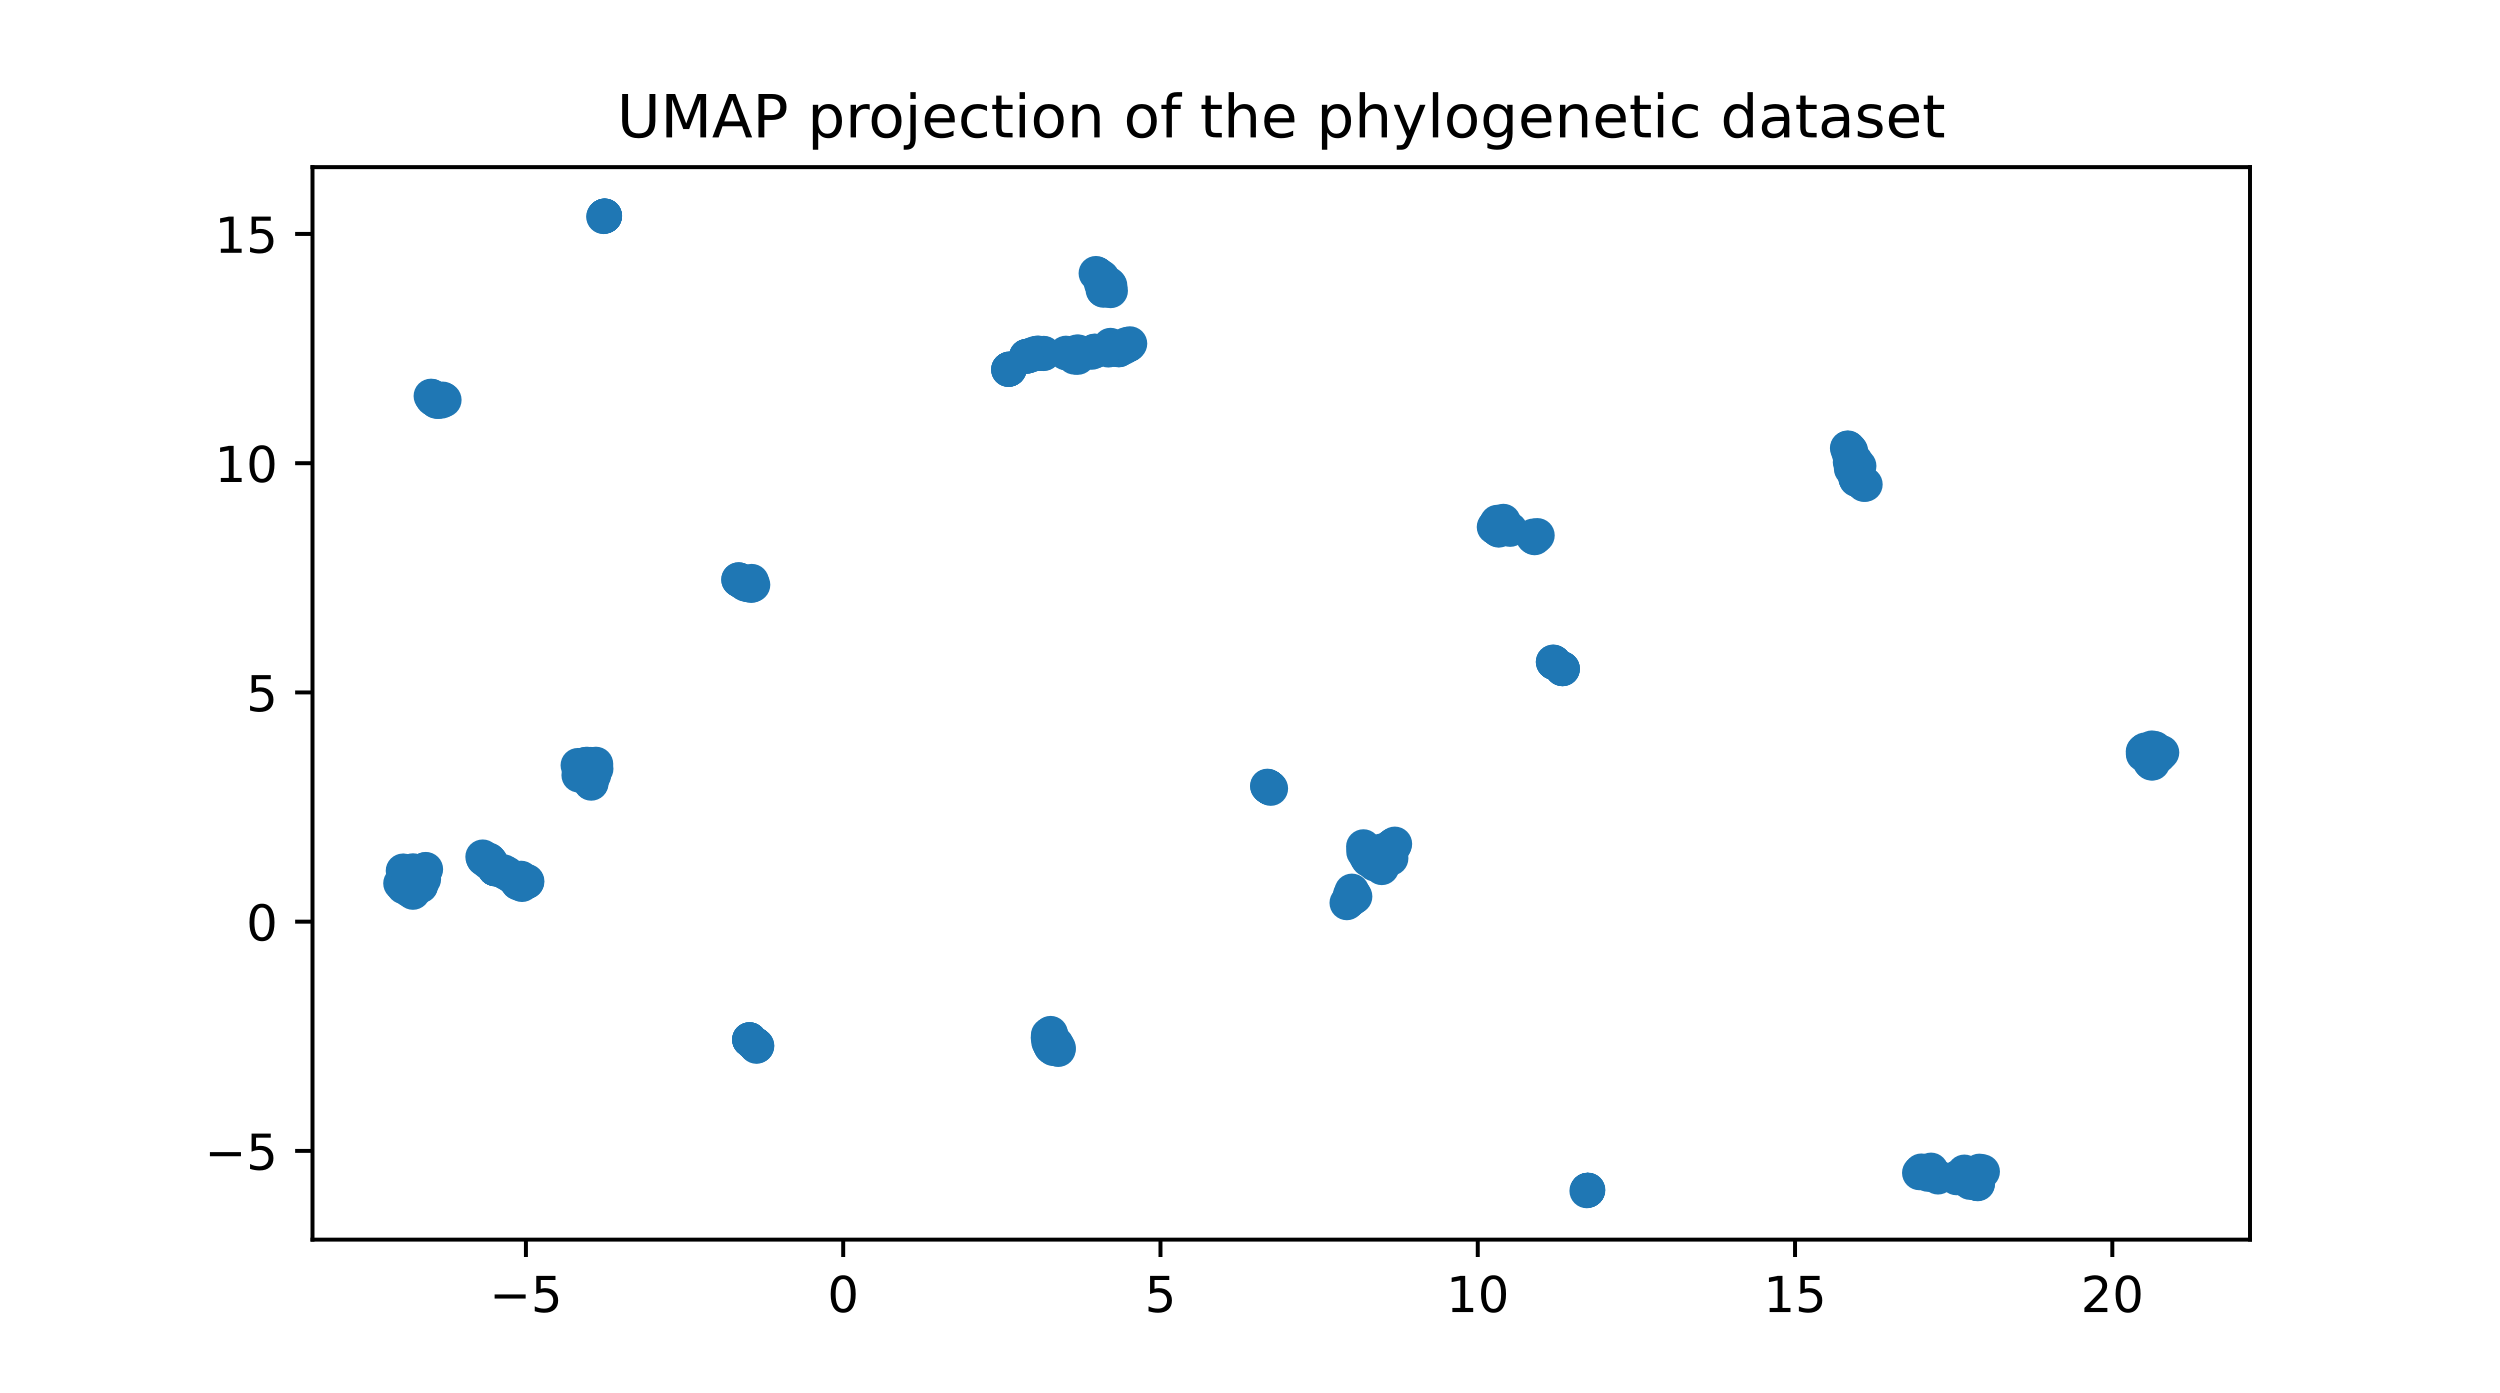<?xml version="1.0" encoding="utf-8" standalone="no"?>
<!DOCTYPE svg PUBLIC "-//W3C//DTD SVG 1.1//EN"
  "http://www.w3.org/Graphics/SVG/1.1/DTD/svg11.dtd">
<!-- Created with matplotlib (https://matplotlib.org/) -->
<svg height="280.8pt" version="1.1" viewBox="0 0 504 280.8" width="504pt" xmlns="http://www.w3.org/2000/svg" xmlns:xlink="http://www.w3.org/1999/xlink">
 <defs>
  <style type="text/css">*{stroke-linecap:butt;stroke-linejoin:round;}</style>
 </defs>
 <g id="figure_1">
  <g id="patch_1">
   <path d="M 0 280.8 
L 504 280.8 
L 504 0 
L 0 0 
z
" style="fill:#ffffff;"/>
  </g>
  <g id="axes_1">
   <g id="patch_2">
    <path d="M 63 249.912 
L 453.6 249.912 
L 453.6 33.696 
L 63 33.696 
z
" style="fill:#ffffff;"/>
   </g>
   <g id="PathCollection_1">
    <defs>
     <path d="M 0 3 
C 0.796 3 1.559 2.684 2.121 2.121 
C 2.684 1.559 3 0.796 3 0 
C 3 -0.796 2.684 -1.559 2.121 -2.121 
C 1.559 -2.684 0.796 -3 0 -3 
C -0.796 -3 -1.559 -2.684 -2.121 -2.121 
C -2.684 -1.559 -3 -0.796 -3 0 
C -3 0.796 -2.684 1.559 -2.121 2.121 
C -1.559 2.684 -0.796 3 0 3 
z
" id="mf89687e3cd" style="stroke:#1f77b4;"/>
    </defs>
    <g clip-path="url(#p5f0b2c55b3)">
     <use style="fill:#1f77b4;stroke:#1f77b4;" x="313.292" xlink:href="#mf89687e3cd" y="133.579"/>
     <use style="fill:#1f77b4;stroke:#1f77b4;" x="313.389" xlink:href="#mf89687e3cd" y="133.652"/>
     <use style="fill:#1f77b4;stroke:#1f77b4;" x="313.129" xlink:href="#mf89687e3cd" y="133.463"/>
     <use style="fill:#1f77b4;stroke:#1f77b4;" x="313.115" xlink:href="#mf89687e3cd" y="133.453"/>
     <use style="fill:#1f77b4;stroke:#1f77b4;" x="313.329" xlink:href="#mf89687e3cd" y="133.608"/>
     <use style="fill:#1f77b4;stroke:#1f77b4;" x="313.253" xlink:href="#mf89687e3cd" y="133.554"/>
     <use style="fill:#1f77b4;stroke:#1f77b4;" x="314.994" xlink:href="#mf89687e3cd" y="134.83"/>
     <use style="fill:#1f77b4;stroke:#1f77b4;" x="314.983" xlink:href="#mf89687e3cd" y="134.821"/>
     <use style="fill:#1f77b4;stroke:#1f77b4;" x="314.861" xlink:href="#mf89687e3cd" y="134.732"/>
     <use style="fill:#1f77b4;stroke:#1f77b4;" x="315.016" xlink:href="#mf89687e3cd" y="134.845"/>
     <use style="fill:#1f77b4;stroke:#1f77b4;" x="309.445" xlink:href="#mf89687e3cd" y="108.25"/>
     <use style="fill:#1f77b4;stroke:#1f77b4;" x="309.374" xlink:href="#mf89687e3cd" y="108.439"/>
     <use style="fill:#1f77b4;stroke:#1f77b4;" x="309.352" xlink:href="#mf89687e3cd" y="108.244"/>
     <use style="fill:#1f77b4;stroke:#1f77b4;" x="309.933" xlink:href="#mf89687e3cd" y="107.941"/>
     <use style="fill:#1f77b4;stroke:#1f77b4;" x="309.395" xlink:href="#mf89687e3cd" y="108.229"/>
     <use style="fill:#1f77b4;stroke:#1f77b4;" x="309.12" xlink:href="#mf89687e3cd" y="108.032"/>
     <use style="fill:#1f77b4;stroke:#1f77b4;" x="309.097" xlink:href="#mf89687e3cd" y="108.24"/>
     <use style="fill:#1f77b4;stroke:#1f77b4;" x="302.481" xlink:href="#mf89687e3cd" y="106.623"/>
     <use style="fill:#1f77b4;stroke:#1f77b4;" x="302.416" xlink:href="#mf89687e3cd" y="106.007"/>
     <use style="fill:#1f77b4;stroke:#1f77b4;" x="304.441" xlink:href="#mf89687e3cd" y="106.751"/>
     <use style="fill:#1f77b4;stroke:#1f77b4;" x="302.425" xlink:href="#mf89687e3cd" y="106.191"/>
     <use style="fill:#1f77b4;stroke:#1f77b4;" x="302.663" xlink:href="#mf89687e3cd" y="105.89"/>
     <use style="fill:#1f77b4;stroke:#1f77b4;" x="301.841" xlink:href="#mf89687e3cd" y="105.26"/>
     <use style="fill:#1f77b4;stroke:#1f77b4;" x="302.61" xlink:href="#mf89687e3cd" y="106.01"/>
     <use style="fill:#1f77b4;stroke:#1f77b4;" x="301.57" xlink:href="#mf89687e3cd" y="105.792"/>
     <use style="fill:#1f77b4;stroke:#1f77b4;" x="303.076" xlink:href="#mf89687e3cd" y="105.064"/>
     <use style="fill:#1f77b4;stroke:#1f77b4;" x="302.114" xlink:href="#mf89687e3cd" y="105.542"/>
     <use style="fill:#1f77b4;stroke:#1f77b4;" x="301.914" xlink:href="#mf89687e3cd" y="105.641"/>
     <use style="fill:#1f77b4;stroke:#1f77b4;" x="301.477" xlink:href="#mf89687e3cd" y="106.061"/>
     <use style="fill:#1f77b4;stroke:#1f77b4;" x="301.21" xlink:href="#mf89687e3cd" y="106.248"/>
     <use style="fill:#1f77b4;stroke:#1f77b4;" x="301.743" xlink:href="#mf89687e3cd" y="106.376"/>
     <use style="fill:#1f77b4;stroke:#1f77b4;" x="301.928" xlink:href="#mf89687e3cd" y="106.063"/>
     <use style="fill:#1f77b4;stroke:#1f77b4;" x="302.142" xlink:href="#mf89687e3cd" y="106.823"/>
     <use style="fill:#1f77b4;stroke:#1f77b4;" x="302.15" xlink:href="#mf89687e3cd" y="106.894"/>
     <use style="fill:#1f77b4;stroke:#1f77b4;" x="301.976" xlink:href="#mf89687e3cd" y="106.715"/>
     <use style="fill:#1f77b4;stroke:#1f77b4;" x="301.903" xlink:href="#mf89687e3cd" y="106.704"/>
     <use style="fill:#1f77b4;stroke:#1f77b4;" x="302.214" xlink:href="#mf89687e3cd" y="106.631"/>
     <use style="fill:#1f77b4;stroke:#1f77b4;" x="372.989" xlink:href="#mf89687e3cd" y="93.179"/>
     <use style="fill:#1f77b4;stroke:#1f77b4;" x="373.277" xlink:href="#mf89687e3cd" y="93.001"/>
     <use style="fill:#1f77b4;stroke:#1f77b4;" x="373.207" xlink:href="#mf89687e3cd" y="94.499"/>
     <use style="fill:#1f77b4;stroke:#1f77b4;" x="373.557" xlink:href="#mf89687e3cd" y="94.893"/>
     <use style="fill:#1f77b4;stroke:#1f77b4;" x="374.038" xlink:href="#mf89687e3cd" y="92.909"/>
     <use style="fill:#1f77b4;stroke:#1f77b4;" x="374.274" xlink:href="#mf89687e3cd" y="94.151"/>
     <use style="fill:#1f77b4;stroke:#1f77b4;" x="374.789" xlink:href="#mf89687e3cd" y="93.944"/>
     <use style="fill:#1f77b4;stroke:#1f77b4;" x="373.124" xlink:href="#mf89687e3cd" y="90.912"/>
     <use style="fill:#1f77b4;stroke:#1f77b4;" x="372.726" xlink:href="#mf89687e3cd" y="91.317"/>
     <use style="fill:#1f77b4;stroke:#1f77b4;" x="372.543" xlink:href="#mf89687e3cd" y="90.281"/>
     <use style="fill:#1f77b4;stroke:#1f77b4;" x="372.572" xlink:href="#mf89687e3cd" y="90.361"/>
     <use style="fill:#1f77b4;stroke:#1f77b4;" x="372.408" xlink:href="#mf89687e3cd" y="90.344"/>
     <use style="fill:#1f77b4;stroke:#1f77b4;" x="372.875" xlink:href="#mf89687e3cd" y="90.623"/>
     <use style="fill:#1f77b4;stroke:#1f77b4;" x="89.557" xlink:href="#mf89687e3cd" y="80.632"/>
     <use style="fill:#1f77b4;stroke:#1f77b4;" x="88.962" xlink:href="#mf89687e3cd" y="80.897"/>
     <use style="fill:#1f77b4;stroke:#1f77b4;" x="86.879" xlink:href="#mf89687e3cd" y="79.841"/>
     <use style="fill:#1f77b4;stroke:#1f77b4;" x="87.047" xlink:href="#mf89687e3cd" y="79.895"/>
     <use style="fill:#1f77b4;stroke:#1f77b4;" x="87.803" xlink:href="#mf89687e3cd" y="80.317"/>
     <use style="fill:#1f77b4;stroke:#1f77b4;" x="88.086" xlink:href="#mf89687e3cd" y="80.536"/>
     <use style="fill:#1f77b4;stroke:#1f77b4;" x="88.327" xlink:href="#mf89687e3cd" y="80.673"/>
     <use style="fill:#1f77b4;stroke:#1f77b4;" x="87.233" xlink:href="#mf89687e3cd" y="80.384"/>
     <use style="fill:#1f77b4;stroke:#1f77b4;" x="88.327" xlink:href="#mf89687e3cd" y="80.923"/>
     <use style="fill:#1f77b4;stroke:#1f77b4;" x="88.017" xlink:href="#mf89687e3cd" y="80.925"/>
     <use style="fill:#1f77b4;stroke:#1f77b4;" x="89.237" xlink:href="#mf89687e3cd" y="80.425"/>
     <use style="fill:#1f77b4;stroke:#1f77b4;" x="88.181" xlink:href="#mf89687e3cd" y="80.789"/>
     <use style="fill:#1f77b4;stroke:#1f77b4;" x="87.898" xlink:href="#mf89687e3cd" y="80.797"/>
     <use style="fill:#1f77b4;stroke:#1f77b4;" x="88.352" xlink:href="#mf89687e3cd" y="80.894"/>
     <use style="fill:#1f77b4;stroke:#1f77b4;" x="151.43" xlink:href="#mf89687e3cd" y="118.059"/>
     <use style="fill:#1f77b4;stroke:#1f77b4;" x="151.793" xlink:href="#mf89687e3cd" y="117.9"/>
     <use style="fill:#1f77b4;stroke:#1f77b4;" x="151.097" xlink:href="#mf89687e3cd" y="117.689"/>
     <use style="fill:#1f77b4;stroke:#1f77b4;" x="151.533" xlink:href="#mf89687e3cd" y="117.177"/>
     <use style="fill:#1f77b4;stroke:#1f77b4;" x="150.066" xlink:href="#mf89687e3cd" y="117.332"/>
     <use style="fill:#1f77b4;stroke:#1f77b4;" x="150.345" xlink:href="#mf89687e3cd" y="117.363"/>
     <use style="fill:#1f77b4;stroke:#1f77b4;" x="149.173" xlink:href="#mf89687e3cd" y="117.04"/>
     <use style="fill:#1f77b4;stroke:#1f77b4;" x="148.891" xlink:href="#mf89687e3cd" y="116.857"/>
     <use style="fill:#1f77b4;stroke:#1f77b4;" x="149.097" xlink:href="#mf89687e3cd" y="116.958"/>
     <use style="fill:#1f77b4;stroke:#1f77b4;" x="149.646" xlink:href="#mf89687e3cd" y="117.357"/>
     <use style="fill:#1f77b4;stroke:#1f77b4;" x="148.928" xlink:href="#mf89687e3cd" y="116.862"/>
     <use style="fill:#1f77b4;stroke:#1f77b4;" x="150.205" xlink:href="#mf89687e3cd" y="117.752"/>
     <use style="fill:#1f77b4;stroke:#1f77b4;" x="151.128" xlink:href="#mf89687e3cd" y="117.858"/>
     <use style="fill:#1f77b4;stroke:#1f77b4;" x="150.593" xlink:href="#mf89687e3cd" y="117.857"/>
     <use style="fill:#1f77b4;stroke:#1f77b4;" x="150.637" xlink:href="#mf89687e3cd" y="117.806"/>
     <use style="fill:#1f77b4;stroke:#1f77b4;" x="150.741" xlink:href="#mf89687e3cd" y="117.743"/>
     <use style="fill:#1f77b4;stroke:#1f77b4;" x="373.892" xlink:href="#mf89687e3cd" y="93.556"/>
     <use style="fill:#1f77b4;stroke:#1f77b4;" x="373.565" xlink:href="#mf89687e3cd" y="93.445"/>
     <use style="fill:#1f77b4;stroke:#1f77b4;" x="373.75" xlink:href="#mf89687e3cd" y="94.794"/>
     <use style="fill:#1f77b4;stroke:#1f77b4;" x="374.546" xlink:href="#mf89687e3cd" y="96.717"/>
     <use style="fill:#1f77b4;stroke:#1f77b4;" x="375.754" xlink:href="#mf89687e3cd" y="97.673"/>
     <use style="fill:#1f77b4;stroke:#1f77b4;" x="375.598" xlink:href="#mf89687e3cd" y="97.434"/>
     <use style="fill:#1f77b4;stroke:#1f77b4;" x="376.049" xlink:href="#mf89687e3cd" y="97.663"/>
     <use style="fill:#1f77b4;stroke:#1f77b4;" x="375.375" xlink:href="#mf89687e3cd" y="97.131"/>
     <use style="fill:#1f77b4;stroke:#1f77b4;" x="375.696" xlink:href="#mf89687e3cd" y="97.444"/>
     <use style="fill:#1f77b4;stroke:#1f77b4;" x="374.22" xlink:href="#mf89687e3cd" y="96.688"/>
     <use style="fill:#1f77b4;stroke:#1f77b4;" x="374.194" xlink:href="#mf89687e3cd" y="96.453"/>
     <use style="fill:#1f77b4;stroke:#1f77b4;" x="374.558" xlink:href="#mf89687e3cd" y="96.771"/>
     <use style="fill:#1f77b4;stroke:#1f77b4;" x="374.558" xlink:href="#mf89687e3cd" y="96.701"/>
     <use style="fill:#1f77b4;stroke:#1f77b4;" x="374.069" xlink:href="#mf89687e3cd" y="96.3"/>
     <use style="fill:#1f77b4;stroke:#1f77b4;" x="374.283" xlink:href="#mf89687e3cd" y="96.381"/>
     <use style="fill:#1f77b4;stroke:#1f77b4;" x="374.155" xlink:href="#mf89687e3cd" y="96.298"/>
     <use style="fill:#1f77b4;stroke:#1f77b4;" x="83.248" xlink:href="#mf89687e3cd" y="177.903"/>
     <use style="fill:#1f77b4;stroke:#1f77b4;" x="83.182" xlink:href="#mf89687e3cd" y="177.306"/>
     <use style="fill:#1f77b4;stroke:#1f77b4;" x="82.509" xlink:href="#mf89687e3cd" y="179.433"/>
     <use style="fill:#1f77b4;stroke:#1f77b4;" x="83.882" xlink:href="#mf89687e3cd" y="178.024"/>
     <use style="fill:#1f77b4;stroke:#1f77b4;" x="83.126" xlink:href="#mf89687e3cd" y="178.216"/>
     <use style="fill:#1f77b4;stroke:#1f77b4;" x="81.704" xlink:href="#mf89687e3cd" y="176.217"/>
     <use style="fill:#1f77b4;stroke:#1f77b4;" x="82.057" xlink:href="#mf89687e3cd" y="176.192"/>
     <use style="fill:#1f77b4;stroke:#1f77b4;" x="83.254" xlink:href="#mf89687e3cd" y="179.922"/>
     <use style="fill:#1f77b4;stroke:#1f77b4;" x="82.299" xlink:href="#mf89687e3cd" y="179.03"/>
     <use style="fill:#1f77b4;stroke:#1f77b4;" x="85.834" xlink:href="#mf89687e3cd" y="175.248"/>
     <use style="fill:#1f77b4;stroke:#1f77b4;" x="85.678" xlink:href="#mf89687e3cd" y="175.341"/>
     <use style="fill:#1f77b4;stroke:#1f77b4;" x="85.516" xlink:href="#mf89687e3cd" y="175.522"/>
     <use style="fill:#1f77b4;stroke:#1f77b4;" x="82.668" xlink:href="#mf89687e3cd" y="179.131"/>
     <use style="fill:#1f77b4;stroke:#1f77b4;" x="81.36" xlink:href="#mf89687e3cd" y="175.632"/>
     <use style="fill:#1f77b4;stroke:#1f77b4;" x="81.261" xlink:href="#mf89687e3cd" y="175.567"/>
     <use style="fill:#1f77b4;stroke:#1f77b4;" x="83.282" xlink:href="#mf89687e3cd" y="175.651"/>
     <use style="fill:#1f77b4;stroke:#1f77b4;" x="83.257" xlink:href="#mf89687e3cd" y="175.522"/>
     <use style="fill:#1f77b4;stroke:#1f77b4;" x="82.232" xlink:href="#mf89687e3cd" y="178.159"/>
     <use style="fill:#1f77b4;stroke:#1f77b4;" x="80.755" xlink:href="#mf89687e3cd" y="178.089"/>
     <use style="fill:#1f77b4;stroke:#1f77b4;" x="81.374" xlink:href="#mf89687e3cd" y="178.8"/>
     <use style="fill:#1f77b4;stroke:#1f77b4;" x="84.342" xlink:href="#mf89687e3cd" y="178.546"/>
     <use style="fill:#1f77b4;stroke:#1f77b4;" x="85.294" xlink:href="#mf89687e3cd" y="176.87"/>
     <use style="fill:#1f77b4;stroke:#1f77b4;" x="85.427" xlink:href="#mf89687e3cd" y="177.234"/>
     <use style="fill:#1f77b4;stroke:#1f77b4;" x="83.179" xlink:href="#mf89687e3cd" y="175.909"/>
     <use style="fill:#1f77b4;stroke:#1f77b4;" x="83.581" xlink:href="#mf89687e3cd" y="176.231"/>
     <use style="fill:#1f77b4;stroke:#1f77b4;" x="83.292" xlink:href="#mf89687e3cd" y="176.896"/>
     <use style="fill:#1f77b4;stroke:#1f77b4;" x="83.234" xlink:href="#mf89687e3cd" y="177.798"/>
     <use style="fill:#1f77b4;stroke:#1f77b4;" x="82.392" xlink:href="#mf89687e3cd" y="177.957"/>
     <use style="fill:#1f77b4;stroke:#1f77b4;" x="82.203" xlink:href="#mf89687e3cd" y="178.673"/>
     <use style="fill:#1f77b4;stroke:#1f77b4;" x="83.192" xlink:href="#mf89687e3cd" y="177.878"/>
     <use style="fill:#1f77b4;stroke:#1f77b4;" x="84.254" xlink:href="#mf89687e3cd" y="178.514"/>
     <use style="fill:#1f77b4;stroke:#1f77b4;" x="83.861" xlink:href="#mf89687e3cd" y="178.775"/>
     <use style="fill:#1f77b4;stroke:#1f77b4;" x="82.956" xlink:href="#mf89687e3cd" y="178.938"/>
     <use style="fill:#1f77b4;stroke:#1f77b4;" x="83.486" xlink:href="#mf89687e3cd" y="178.361"/>
     <use style="fill:#1f77b4;stroke:#1f77b4;" x="82.122" xlink:href="#mf89687e3cd" y="178.255"/>
     <use style="fill:#1f77b4;stroke:#1f77b4;" x="84.823" xlink:href="#mf89687e3cd" y="178.58"/>
     <use style="fill:#1f77b4;stroke:#1f77b4;" x="84.791" xlink:href="#mf89687e3cd" y="178.525"/>
     <use style="fill:#1f77b4;stroke:#1f77b4;" x="83.597" xlink:href="#mf89687e3cd" y="178.542"/>
     <use style="fill:#1f77b4;stroke:#1f77b4;" x="83.784" xlink:href="#mf89687e3cd" y="178.507"/>
     <use style="fill:#1f77b4;stroke:#1f77b4;" x="104.199" xlink:href="#mf89687e3cd" y="177.395"/>
     <use style="fill:#1f77b4;stroke:#1f77b4;" x="104.464" xlink:href="#mf89687e3cd" y="177.715"/>
     <use style="fill:#1f77b4;stroke:#1f77b4;" x="104.441" xlink:href="#mf89687e3cd" y="178.026"/>
     <use style="fill:#1f77b4;stroke:#1f77b4;" x="97.955" xlink:href="#mf89687e3cd" y="173.414"/>
     <use style="fill:#1f77b4;stroke:#1f77b4;" x="105.525" xlink:href="#mf89687e3cd" y="177.504"/>
     <use style="fill:#1f77b4;stroke:#1f77b4;" x="104.037" xlink:href="#mf89687e3cd" y="177.155"/>
     <use style="fill:#1f77b4;stroke:#1f77b4;" x="104.336" xlink:href="#mf89687e3cd" y="177.275"/>
     <use style="fill:#1f77b4;stroke:#1f77b4;" x="105.238" xlink:href="#mf89687e3cd" y="178.346"/>
     <use style="fill:#1f77b4;stroke:#1f77b4;" x="105.052" xlink:href="#mf89687e3cd" y="177.017"/>
     <use style="fill:#1f77b4;stroke:#1f77b4;" x="103.381" xlink:href="#mf89687e3cd" y="176.869"/>
     <use style="fill:#1f77b4;stroke:#1f77b4;" x="104.367" xlink:href="#mf89687e3cd" y="177.9"/>
     <use style="fill:#1f77b4;stroke:#1f77b4;" x="105.115" xlink:href="#mf89687e3cd" y="178.123"/>
     <use style="fill:#1f77b4;stroke:#1f77b4;" x="105.144" xlink:href="#mf89687e3cd" y="177.332"/>
     <use style="fill:#1f77b4;stroke:#1f77b4;" x="104.42" xlink:href="#mf89687e3cd" y="177.589"/>
     <use style="fill:#1f77b4;stroke:#1f77b4;" x="105.331" xlink:href="#mf89687e3cd" y="177.604"/>
     <use style="fill:#1f77b4;stroke:#1f77b4;" x="104.27" xlink:href="#mf89687e3cd" y="177.576"/>
     <use style="fill:#1f77b4;stroke:#1f77b4;" x="104.518" xlink:href="#mf89687e3cd" y="177.448"/>
     <use style="fill:#1f77b4;stroke:#1f77b4;" x="104.705" xlink:href="#mf89687e3cd" y="177.579"/>
     <use style="fill:#1f77b4;stroke:#1f77b4;" x="104.72" xlink:href="#mf89687e3cd" y="177.42"/>
     <use style="fill:#1f77b4;stroke:#1f77b4;" x="98.535" xlink:href="#mf89687e3cd" y="173.362"/>
     <use style="fill:#1f77b4;stroke:#1f77b4;" x="98.524" xlink:href="#mf89687e3cd" y="173.443"/>
     <use style="fill:#1f77b4;stroke:#1f77b4;" x="98.767" xlink:href="#mf89687e3cd" y="173.615"/>
     <use style="fill:#1f77b4;stroke:#1f77b4;" x="98.969" xlink:href="#mf89687e3cd" y="173.873"/>
     <use style="fill:#1f77b4;stroke:#1f77b4;" x="97.311" xlink:href="#mf89687e3cd" y="172.733"/>
     <use style="fill:#1f77b4;stroke:#1f77b4;" x="97.467" xlink:href="#mf89687e3cd" y="173.123"/>
     <use style="fill:#1f77b4;stroke:#1f77b4;" x="97.548" xlink:href="#mf89687e3cd" y="173.065"/>
     <use style="fill:#1f77b4;stroke:#1f77b4;" x="98.1" xlink:href="#mf89687e3cd" y="173.451"/>
     <use style="fill:#1f77b4;stroke:#1f77b4;" x="98.648" xlink:href="#mf89687e3cd" y="173.823"/>
     <use style="fill:#1f77b4;stroke:#1f77b4;" x="101.545" xlink:href="#mf89687e3cd" y="175.728"/>
     <use style="fill:#1f77b4;stroke:#1f77b4;" x="98.442" xlink:href="#mf89687e3cd" y="173.874"/>
     <use style="fill:#1f77b4;stroke:#1f77b4;" x="106.254" xlink:href="#mf89687e3cd" y="177.679"/>
     <use style="fill:#1f77b4;stroke:#1f77b4;" x="106.197" xlink:href="#mf89687e3cd" y="177.773"/>
     <use style="fill:#1f77b4;stroke:#1f77b4;" x="106.173" xlink:href="#mf89687e3cd" y="177.756"/>
     <use style="fill:#1f77b4;stroke:#1f77b4;" x="212.942" xlink:href="#mf89687e3cd" y="210.439"/>
     <use style="fill:#1f77b4;stroke:#1f77b4;" x="212.566" xlink:href="#mf89687e3cd" y="210.871"/>
     <use style="fill:#1f77b4;stroke:#1f77b4;" x="213.359" xlink:href="#mf89687e3cd" y="211.592"/>
     <use style="fill:#1f77b4;stroke:#1f77b4;" x="212.342" xlink:href="#mf89687e3cd" y="210.921"/>
     <use style="fill:#1f77b4;stroke:#1f77b4;" x="211.61" xlink:href="#mf89687e3cd" y="210.409"/>
     <use style="fill:#1f77b4;stroke:#1f77b4;" x="211.922" xlink:href="#mf89687e3cd" y="208.868"/>
     <use style="fill:#1f77b4;stroke:#1f77b4;" x="211.795" xlink:href="#mf89687e3cd" y="208.302"/>
     <use style="fill:#1f77b4;stroke:#1f77b4;" x="211.291" xlink:href="#mf89687e3cd" y="209.207"/>
     <use style="fill:#1f77b4;stroke:#1f77b4;" x="211.329" xlink:href="#mf89687e3cd" y="208.656"/>
     <use style="fill:#1f77b4;stroke:#1f77b4;" x="212.038" xlink:href="#mf89687e3cd" y="211.077"/>
     <use style="fill:#1f77b4;stroke:#1f77b4;" x="211.789" xlink:href="#mf89687e3cd" y="210.808"/>
     <use style="fill:#1f77b4;stroke:#1f77b4;" x="212.598" xlink:href="#mf89687e3cd" y="211.205"/>
     <use style="fill:#1f77b4;stroke:#1f77b4;" x="212.37" xlink:href="#mf89687e3cd" y="211.416"/>
     <use style="fill:#1f77b4;stroke:#1f77b4;" x="213.193" xlink:href="#mf89687e3cd" y="211.061"/>
     <use style="fill:#1f77b4;stroke:#1f77b4;" x="213.395" xlink:href="#mf89687e3cd" y="211.263"/>
     <use style="fill:#1f77b4;stroke:#1f77b4;" x="211.404" xlink:href="#mf89687e3cd" y="210.064"/>
     <use style="fill:#1f77b4;stroke:#1f77b4;" x="212.393" xlink:href="#mf89687e3cd" y="211.182"/>
     <use style="fill:#1f77b4;stroke:#1f77b4;" x="212.662" xlink:href="#mf89687e3cd" y="211.246"/>
     <use style="fill:#1f77b4;stroke:#1f77b4;" x="211.912" xlink:href="#mf89687e3cd" y="211.068"/>
     <use style="fill:#1f77b4;stroke:#1f77b4;" x="212.054" xlink:href="#mf89687e3cd" y="210.905"/>
     <use style="fill:#1f77b4;stroke:#1f77b4;" x="211.931" xlink:href="#mf89687e3cd" y="210.634"/>
     <use style="fill:#1f77b4;stroke:#1f77b4;" x="212.204" xlink:href="#mf89687e3cd" y="210.11"/>
     <use style="fill:#1f77b4;stroke:#1f77b4;" x="211.825" xlink:href="#mf89687e3cd" y="210.424"/>
     <use style="fill:#1f77b4;stroke:#1f77b4;" x="213.256" xlink:href="#mf89687e3cd" y="211.505"/>
     <use style="fill:#1f77b4;stroke:#1f77b4;" x="102.265" xlink:href="#mf89687e3cd" y="176.131"/>
     <use style="fill:#1f77b4;stroke:#1f77b4;" x="99.812" xlink:href="#mf89687e3cd" y="175.164"/>
     <use style="fill:#1f77b4;stroke:#1f77b4;" x="99.734" xlink:href="#mf89687e3cd" y="175.148"/>
     <use style="fill:#1f77b4;stroke:#1f77b4;" x="99.964" xlink:href="#mf89687e3cd" y="175.224"/>
     <use style="fill:#1f77b4;stroke:#1f77b4;" x="99.768" xlink:href="#mf89687e3cd" y="175.147"/>
     <use style="fill:#1f77b4;stroke:#1f77b4;" x="99.831" xlink:href="#mf89687e3cd" y="175.182"/>
     <use style="fill:#1f77b4;stroke:#1f77b4;" x="118.909" xlink:href="#mf89687e3cd" y="154.269"/>
     <use style="fill:#1f77b4;stroke:#1f77b4;" x="118.953" xlink:href="#mf89687e3cd" y="154.19"/>
     <use style="fill:#1f77b4;stroke:#1f77b4;" x="119.729" xlink:href="#mf89687e3cd" y="156.255"/>
     <use style="fill:#1f77b4;stroke:#1f77b4;" x="118.3" xlink:href="#mf89687e3cd" y="154.997"/>
     <use style="fill:#1f77b4;stroke:#1f77b4;" x="118.721" xlink:href="#mf89687e3cd" y="154.688"/>
     <use style="fill:#1f77b4;stroke:#1f77b4;" x="116.686" xlink:href="#mf89687e3cd" y="156.285"/>
     <use style="fill:#1f77b4;stroke:#1f77b4;" x="117.158" xlink:href="#mf89687e3cd" y="155.878"/>
     <use style="fill:#1f77b4;stroke:#1f77b4;" x="119.148" xlink:href="#mf89687e3cd" y="157.754"/>
     <use style="fill:#1f77b4;stroke:#1f77b4;" x="119.142" xlink:href="#mf89687e3cd" y="157.782"/>
     <use style="fill:#1f77b4;stroke:#1f77b4;" x="119.183" xlink:href="#mf89687e3cd" y="157.925"/>
     <use style="fill:#1f77b4;stroke:#1f77b4;" x="151.75" xlink:href="#mf89687e3cd" y="210.195"/>
     <use style="fill:#1f77b4;stroke:#1f77b4;" x="152.572" xlink:href="#mf89687e3cd" y="210.817"/>
     <use style="fill:#1f77b4;stroke:#1f77b4;" x="152.604" xlink:href="#mf89687e3cd" y="210.861"/>
     <use style="fill:#1f77b4;stroke:#1f77b4;" x="151.079" xlink:href="#mf89687e3cd" y="209.575"/>
     <use style="fill:#1f77b4;stroke:#1f77b4;" x="151.117" xlink:href="#mf89687e3cd" y="209.607"/>
     <use style="fill:#1f77b4;stroke:#1f77b4;" x="151.097" xlink:href="#mf89687e3cd" y="209.586"/>
     <use style="fill:#1f77b4;stroke:#1f77b4;" x="151.117" xlink:href="#mf89687e3cd" y="209.604"/>
     <use style="fill:#1f77b4;stroke:#1f77b4;" x="152.262" xlink:href="#mf89687e3cd" y="210.588"/>
     <use style="fill:#1f77b4;stroke:#1f77b4;" x="152.276" xlink:href="#mf89687e3cd" y="210.599"/>
     <use style="fill:#1f77b4;stroke:#1f77b4;" x="152.251" xlink:href="#mf89687e3cd" y="210.626"/>
     <use style="fill:#1f77b4;stroke:#1f77b4;" x="152.215" xlink:href="#mf89687e3cd" y="210.569"/>
     <use style="fill:#1f77b4;stroke:#1f77b4;" x="152.353" xlink:href="#mf89687e3cd" y="210.681"/>
     <use style="fill:#1f77b4;stroke:#1f77b4;" x="152.49" xlink:href="#mf89687e3cd" y="210.961"/>
     <use style="fill:#1f77b4;stroke:#1f77b4;" x="152.288" xlink:href="#mf89687e3cd" y="210.624"/>
     <use style="fill:#1f77b4;stroke:#1f77b4;" x="117.711" xlink:href="#mf89687e3cd" y="155.489"/>
     <use style="fill:#1f77b4;stroke:#1f77b4;" x="117.706" xlink:href="#mf89687e3cd" y="155.92"/>
     <use style="fill:#1f77b4;stroke:#1f77b4;" x="118.329" xlink:href="#mf89687e3cd" y="154.037"/>
     <use style="fill:#1f77b4;stroke:#1f77b4;" x="118.642" xlink:href="#mf89687e3cd" y="155.299"/>
     <use style="fill:#1f77b4;stroke:#1f77b4;" x="119.089" xlink:href="#mf89687e3cd" y="154.074"/>
     <use style="fill:#1f77b4;stroke:#1f77b4;" x="120.133" xlink:href="#mf89687e3cd" y="154.036"/>
     <use style="fill:#1f77b4;stroke:#1f77b4;" x="119.764" xlink:href="#mf89687e3cd" y="154.272"/>
     <use style="fill:#1f77b4;stroke:#1f77b4;" x="117.974" xlink:href="#mf89687e3cd" y="154.704"/>
     <use style="fill:#1f77b4;stroke:#1f77b4;" x="119.048" xlink:href="#mf89687e3cd" y="154.674"/>
     <use style="fill:#1f77b4;stroke:#1f77b4;" x="117.094" xlink:href="#mf89687e3cd" y="155.16"/>
     <use style="fill:#1f77b4;stroke:#1f77b4;" x="117.075" xlink:href="#mf89687e3cd" y="154.664"/>
     <use style="fill:#1f77b4;stroke:#1f77b4;" x="118.988" xlink:href="#mf89687e3cd" y="154.739"/>
     <use style="fill:#1f77b4;stroke:#1f77b4;" x="118.572" xlink:href="#mf89687e3cd" y="155.536"/>
     <use style="fill:#1f77b4;stroke:#1f77b4;" x="120.171" xlink:href="#mf89687e3cd" y="154.994"/>
     <use style="fill:#1f77b4;stroke:#1f77b4;" x="116.509" xlink:href="#mf89687e3cd" y="154.287"/>
     <use style="fill:#1f77b4;stroke:#1f77b4;" x="119.818" xlink:href="#mf89687e3cd" y="155.299"/>
     <use style="fill:#1f77b4;stroke:#1f77b4;" x="118.629" xlink:href="#mf89687e3cd" y="154.353"/>
     <use style="fill:#1f77b4;stroke:#1f77b4;" x="119.238" xlink:href="#mf89687e3cd" y="154.901"/>
     <use style="fill:#1f77b4;stroke:#1f77b4;" x="118.015" xlink:href="#mf89687e3cd" y="154.081"/>
     <use style="fill:#1f77b4;stroke:#1f77b4;" x="118.511" xlink:href="#mf89687e3cd" y="155.084"/>
     <use style="fill:#1f77b4;stroke:#1f77b4;" x="118.62" xlink:href="#mf89687e3cd" y="154.463"/>
     <use style="fill:#1f77b4;stroke:#1f77b4;" x="203.299" xlink:href="#mf89687e3cd" y="74.511"/>
     <use style="fill:#1f77b4;stroke:#1f77b4;" x="203.313" xlink:href="#mf89687e3cd" y="74.501"/>
     <use style="fill:#1f77b4;stroke:#1f77b4;" x="203.509" xlink:href="#mf89687e3cd" y="74.362"/>
     <use style="fill:#1f77b4;stroke:#1f77b4;" x="203.424" xlink:href="#mf89687e3cd" y="74.422"/>
     <use style="fill:#1f77b4;stroke:#1f77b4;" x="203.35" xlink:href="#mf89687e3cd" y="74.475"/>
     <use style="fill:#1f77b4;stroke:#1f77b4;" x="203.501" xlink:href="#mf89687e3cd" y="74.366"/>
     <use style="fill:#1f77b4;stroke:#1f77b4;" x="396.721" xlink:href="#mf89687e3cd" y="237.015"/>
     <use style="fill:#1f77b4;stroke:#1f77b4;" x="396.636" xlink:href="#mf89687e3cd" y="237.077"/>
     <use style="fill:#1f77b4;stroke:#1f77b4;" x="397.15" xlink:href="#mf89687e3cd" y="236.804"/>
     <use style="fill:#1f77b4;stroke:#1f77b4;" x="397.992" xlink:href="#mf89687e3cd" y="237.383"/>
     <use style="fill:#1f77b4;stroke:#1f77b4;" x="397.17" xlink:href="#mf89687e3cd" y="238.401"/>
     <use style="fill:#1f77b4;stroke:#1f77b4;" x="396.365" xlink:href="#mf89687e3cd" y="237.425"/>
     <use style="fill:#1f77b4;stroke:#1f77b4;" x="395.15" xlink:href="#mf89687e3cd" y="237.457"/>
     <use style="fill:#1f77b4;stroke:#1f77b4;" x="396.016" xlink:href="#mf89687e3cd" y="236.256"/>
     <use style="fill:#1f77b4;stroke:#1f77b4;" x="399.035" xlink:href="#mf89687e3cd" y="236.075"/>
     <use style="fill:#1f77b4;stroke:#1f77b4;" x="399.412" xlink:href="#mf89687e3cd" y="236.34"/>
     <use style="fill:#1f77b4;stroke:#1f77b4;" x="398.752" xlink:href="#mf89687e3cd" y="236.775"/>
     <use style="fill:#1f77b4;stroke:#1f77b4;" x="399.691" xlink:href="#mf89687e3cd" y="236.201"/>
     <use style="fill:#1f77b4;stroke:#1f77b4;" x="388.211" xlink:href="#mf89687e3cd" y="236.376"/>
     <use style="fill:#1f77b4;stroke:#1f77b4;" x="387.339" xlink:href="#mf89687e3cd" y="236.041"/>
     <use style="fill:#1f77b4;stroke:#1f77b4;" x="390.705" xlink:href="#mf89687e3cd" y="237.319"/>
     <use style="fill:#1f77b4;stroke:#1f77b4;" x="388.737" xlink:href="#mf89687e3cd" y="236.65"/>
     <use style="fill:#1f77b4;stroke:#1f77b4;" x="389.29" xlink:href="#mf89687e3cd" y="235.862"/>
     <use style="fill:#1f77b4;stroke:#1f77b4;" x="388.761" xlink:href="#mf89687e3cd" y="236.323"/>
     <use style="fill:#1f77b4;stroke:#1f77b4;" x="387.564" xlink:href="#mf89687e3cd" y="236.239"/>
     <use style="fill:#1f77b4;stroke:#1f77b4;" x="386.948" xlink:href="#mf89687e3cd" y="236.452"/>
     <use style="fill:#1f77b4;stroke:#1f77b4;" x="388.674" xlink:href="#mf89687e3cd" y="236.769"/>
     <use style="fill:#1f77b4;stroke:#1f77b4;" x="388.599" xlink:href="#mf89687e3cd" y="236.433"/>
     <use style="fill:#1f77b4;stroke:#1f77b4;" x="389.133" xlink:href="#mf89687e3cd" y="236.343"/>
     <use style="fill:#1f77b4;stroke:#1f77b4;" x="398.708" xlink:href="#mf89687e3cd" y="238.671"/>
     <use style="fill:#1f77b4;stroke:#1f77b4;" x="398.53" xlink:href="#mf89687e3cd" y="238.55"/>
     <use style="fill:#1f77b4;stroke:#1f77b4;" x="398.647" xlink:href="#mf89687e3cd" y="238.581"/>
     <use style="fill:#1f77b4;stroke:#1f77b4;" x="398.549" xlink:href="#mf89687e3cd" y="238.596"/>
     <use style="fill:#1f77b4;stroke:#1f77b4;" x="398.52" xlink:href="#mf89687e3cd" y="238.497"/>
     <use style="fill:#1f77b4;stroke:#1f77b4;" x="320.045" xlink:href="#mf89687e3cd" y="239.948"/>
     <use style="fill:#1f77b4;stroke:#1f77b4;" x="320.045" xlink:href="#mf89687e3cd" y="239.948"/>
     <use style="fill:#1f77b4;stroke:#1f77b4;" x="320.043" xlink:href="#mf89687e3cd" y="239.95"/>
     <use style="fill:#1f77b4;stroke:#1f77b4;" x="320.082" xlink:href="#mf89687e3cd" y="239.946"/>
     <use style="fill:#1f77b4;stroke:#1f77b4;" x="319.896" xlink:href="#mf89687e3cd" y="240.084"/>
     <use style="fill:#1f77b4;stroke:#1f77b4;" x="320.14" xlink:href="#mf89687e3cd" y="239.906"/>
     <use style="fill:#1f77b4;stroke:#1f77b4;" x="320.088" xlink:href="#mf89687e3cd" y="239.95"/>
     <use style="fill:#1f77b4;stroke:#1f77b4;" x="397.026" xlink:href="#mf89687e3cd" y="237.32"/>
     <use style="fill:#1f77b4;stroke:#1f77b4;" x="397.481" xlink:href="#mf89687e3cd" y="237.489"/>
     <use style="fill:#1f77b4;stroke:#1f77b4;" x="397.515" xlink:href="#mf89687e3cd" y="237.046"/>
     <use style="fill:#1f77b4;stroke:#1f77b4;" x="396.883" xlink:href="#mf89687e3cd" y="237.264"/>
     <use style="fill:#1f77b4;stroke:#1f77b4;" x="396.654" xlink:href="#mf89687e3cd" y="236.644"/>
     <use style="fill:#1f77b4;stroke:#1f77b4;" x="397.334" xlink:href="#mf89687e3cd" y="237.134"/>
     <use style="fill:#1f77b4;stroke:#1f77b4;" x="398.592" xlink:href="#mf89687e3cd" y="236.478"/>
     <use style="fill:#1f77b4;stroke:#1f77b4;" x="396.153" xlink:href="#mf89687e3cd" y="237.75"/>
     <use style="fill:#1f77b4;stroke:#1f77b4;" x="397.052" xlink:href="#mf89687e3cd" y="237.655"/>
     <use style="fill:#1f77b4;stroke:#1f77b4;" x="397.164" xlink:href="#mf89687e3cd" y="237.283"/>
     <use style="fill:#1f77b4;stroke:#1f77b4;" x="398.009" xlink:href="#mf89687e3cd" y="237.16"/>
     <use style="fill:#1f77b4;stroke:#1f77b4;" x="397.574" xlink:href="#mf89687e3cd" y="237.2"/>
     <use style="fill:#1f77b4;stroke:#1f77b4;" x="394.849" xlink:href="#mf89687e3cd" y="237.319"/>
     <use style="fill:#1f77b4;stroke:#1f77b4;" x="394.424" xlink:href="#mf89687e3cd" y="237.465"/>
     <use style="fill:#1f77b4;stroke:#1f77b4;" x="395.067" xlink:href="#mf89687e3cd" y="237.325"/>
     <use style="fill:#1f77b4;stroke:#1f77b4;" x="217.102" xlink:href="#mf89687e3cd" y="70.936"/>
     <use style="fill:#1f77b4;stroke:#1f77b4;" x="217.422" xlink:href="#mf89687e3cd" y="70.945"/>
     <use style="fill:#1f77b4;stroke:#1f77b4;" x="216.759" xlink:href="#mf89687e3cd" y="71.506"/>
     <use style="fill:#1f77b4;stroke:#1f77b4;" x="217.027" xlink:href="#mf89687e3cd" y="71.955"/>
     <use style="fill:#1f77b4;stroke:#1f77b4;" x="216.364" xlink:href="#mf89687e3cd" y="71.506"/>
     <use style="fill:#1f77b4;stroke:#1f77b4;" x="220.087" xlink:href="#mf89687e3cd" y="71.049"/>
     <use style="fill:#1f77b4;stroke:#1f77b4;" x="220.683" xlink:href="#mf89687e3cd" y="70.762"/>
     <use style="fill:#1f77b4;stroke:#1f77b4;" x="220.714" xlink:href="#mf89687e3cd" y="70.787"/>
     <use style="fill:#1f77b4;stroke:#1f77b4;" x="223.872" xlink:href="#mf89687e3cd" y="69.587"/>
     <use style="fill:#1f77b4;stroke:#1f77b4;" x="223.442" xlink:href="#mf89687e3cd" y="70.595"/>
     <use style="fill:#1f77b4;stroke:#1f77b4;" x="224.548" xlink:href="#mf89687e3cd" y="70.462"/>
     <use style="fill:#1f77b4;stroke:#1f77b4;" x="224.289" xlink:href="#mf89687e3cd" y="70.218"/>
     <use style="fill:#1f77b4;stroke:#1f77b4;" x="225.554" xlink:href="#mf89687e3cd" y="70.553"/>
     <use style="fill:#1f77b4;stroke:#1f77b4;" x="227.049" xlink:href="#mf89687e3cd" y="69.454"/>
     <use style="fill:#1f77b4;stroke:#1f77b4;" x="225.593" xlink:href="#mf89687e3cd" y="70.519"/>
     <use style="fill:#1f77b4;stroke:#1f77b4;" x="226.582" xlink:href="#mf89687e3cd" y="70.044"/>
     <use style="fill:#1f77b4;stroke:#1f77b4;" x="227.256" xlink:href="#mf89687e3cd" y="69.578"/>
     <use style="fill:#1f77b4;stroke:#1f77b4;" x="227.291" xlink:href="#mf89687e3cd" y="69.524"/>
     <use style="fill:#1f77b4;stroke:#1f77b4;" x="227.493" xlink:href="#mf89687e3cd" y="69.535"/>
     <use style="fill:#1f77b4;stroke:#1f77b4;" x="227.477" xlink:href="#mf89687e3cd" y="69.52"/>
     <use style="fill:#1f77b4;stroke:#1f77b4;" x="227.436" xlink:href="#mf89687e3cd" y="69.453"/>
     <use style="fill:#1f77b4;stroke:#1f77b4;" x="227.789" xlink:href="#mf89687e3cd" y="69.277"/>
     <use style="fill:#1f77b4;stroke:#1f77b4;" x="216.63" xlink:href="#mf89687e3cd" y="71.818"/>
     <use style="fill:#1f77b4;stroke:#1f77b4;" x="216.61" xlink:href="#mf89687e3cd" y="72.028"/>
     <use style="fill:#1f77b4;stroke:#1f77b4;" x="217.286" xlink:href="#mf89687e3cd" y="72.067"/>
     <use style="fill:#1f77b4;stroke:#1f77b4;" x="216.065" xlink:href="#mf89687e3cd" y="71.51"/>
     <use style="fill:#1f77b4;stroke:#1f77b4;" x="215.464" xlink:href="#mf89687e3cd" y="71.264"/>
     <use style="fill:#1f77b4;stroke:#1f77b4;" x="215.462" xlink:href="#mf89687e3cd" y="71.269"/>
     <use style="fill:#1f77b4;stroke:#1f77b4;" x="214.895" xlink:href="#mf89687e3cd" y="71.17"/>
     <use style="fill:#1f77b4;stroke:#1f77b4;" x="209.259" xlink:href="#mf89687e3cd" y="71.183"/>
     <use style="fill:#1f77b4;stroke:#1f77b4;" x="209.346" xlink:href="#mf89687e3cd" y="71.162"/>
     <use style="fill:#1f77b4;stroke:#1f77b4;" x="210.408" xlink:href="#mf89687e3cd" y="71.308"/>
     <use style="fill:#1f77b4;stroke:#1f77b4;" x="210.413" xlink:href="#mf89687e3cd" y="71.202"/>
     <use style="fill:#1f77b4;stroke:#1f77b4;" x="209.873" xlink:href="#mf89687e3cd" y="71.256"/>
     <use style="fill:#1f77b4;stroke:#1f77b4;" x="209.63" xlink:href="#mf89687e3cd" y="71.285"/>
     <use style="fill:#1f77b4;stroke:#1f77b4;" x="208.852" xlink:href="#mf89687e3cd" y="71.193"/>
     <use style="fill:#1f77b4;stroke:#1f77b4;" x="208.116" xlink:href="#mf89687e3cd" y="71.451"/>
     <use style="fill:#1f77b4;stroke:#1f77b4;" x="207.65" xlink:href="#mf89687e3cd" y="71.663"/>
     <use style="fill:#1f77b4;stroke:#1f77b4;" x="207.084" xlink:href="#mf89687e3cd" y="71.785"/>
     <use style="fill:#1f77b4;stroke:#1f77b4;" x="206.894" xlink:href="#mf89687e3cd" y="71.837"/>
     <use style="fill:#1f77b4;stroke:#1f77b4;" x="206.961" xlink:href="#mf89687e3cd" y="71.815"/>
     <use style="fill:#1f77b4;stroke:#1f77b4;" x="206.946" xlink:href="#mf89687e3cd" y="71.855"/>
     <use style="fill:#1f77b4;stroke:#1f77b4;" x="222.486" xlink:href="#mf89687e3cd" y="58.545"/>
     <use style="fill:#1f77b4;stroke:#1f77b4;" x="222.35" xlink:href="#mf89687e3cd" y="58.418"/>
     <use style="fill:#1f77b4;stroke:#1f77b4;" x="121.677" xlink:href="#mf89687e3cd" y="43.694"/>
     <use style="fill:#1f77b4;stroke:#1f77b4;" x="121.92" xlink:href="#mf89687e3cd" y="43.524"/>
     <use style="fill:#1f77b4;stroke:#1f77b4;" x="121.883" xlink:href="#mf89687e3cd" y="43.545"/>
     <use style="fill:#1f77b4;stroke:#1f77b4;" x="121.884" xlink:href="#mf89687e3cd" y="43.545"/>
     <use style="fill:#1f77b4;stroke:#1f77b4;" x="121.885" xlink:href="#mf89687e3cd" y="43.544"/>
     <use style="fill:#1f77b4;stroke:#1f77b4;" x="121.878" xlink:href="#mf89687e3cd" y="43.549"/>
     <use style="fill:#1f77b4;stroke:#1f77b4;" x="121.754" xlink:href="#mf89687e3cd" y="43.637"/>
     <use style="fill:#1f77b4;stroke:#1f77b4;" x="121.875" xlink:href="#mf89687e3cd" y="43.551"/>
     <use style="fill:#1f77b4;stroke:#1f77b4;" x="223.775" xlink:href="#mf89687e3cd" y="57.565"/>
     <use style="fill:#1f77b4;stroke:#1f77b4;" x="223.378" xlink:href="#mf89687e3cd" y="57.615"/>
     <use style="fill:#1f77b4;stroke:#1f77b4;" x="221.829" xlink:href="#mf89687e3cd" y="55.809"/>
     <use style="fill:#1f77b4;stroke:#1f77b4;" x="222.179" xlink:href="#mf89687e3cd" y="55.921"/>
     <use style="fill:#1f77b4;stroke:#1f77b4;" x="220.942" xlink:href="#mf89687e3cd" y="55.101"/>
     <use style="fill:#1f77b4;stroke:#1f77b4;" x="221.312" xlink:href="#mf89687e3cd" y="55.37"/>
     <use style="fill:#1f77b4;stroke:#1f77b4;" x="221.297" xlink:href="#mf89687e3cd" y="55.337"/>
     <use style="fill:#1f77b4;stroke:#1f77b4;" x="221.249" xlink:href="#mf89687e3cd" y="55.306"/>
     <use style="fill:#1f77b4;stroke:#1f77b4;" x="221.991" xlink:href="#mf89687e3cd" y="57.106"/>
     <use style="fill:#1f77b4;stroke:#1f77b4;" x="223.895" xlink:href="#mf89687e3cd" y="58.627"/>
     <use style="fill:#1f77b4;stroke:#1f77b4;" x="222.346" xlink:href="#mf89687e3cd" y="57.273"/>
     <use style="fill:#1f77b4;stroke:#1f77b4;" x="223.065" xlink:href="#mf89687e3cd" y="57.759"/>
     <use style="fill:#1f77b4;stroke:#1f77b4;" x="223.347" xlink:href="#mf89687e3cd" y="58.016"/>
     <use style="fill:#1f77b4;stroke:#1f77b4;" x="222.807" xlink:href="#mf89687e3cd" y="57.64"/>
     <use style="fill:#1f77b4;stroke:#1f77b4;" x="222.132" xlink:href="#mf89687e3cd" y="57.024"/>
     <use style="fill:#1f77b4;stroke:#1f77b4;" x="222.786" xlink:href="#mf89687e3cd" y="57.737"/>
     <use style="fill:#1f77b4;stroke:#1f77b4;" x="222.426" xlink:href="#mf89687e3cd" y="57.326"/>
     <use style="fill:#1f77b4;stroke:#1f77b4;" x="222.276" xlink:href="#mf89687e3cd" y="57.547"/>
     <use style="fill:#1f77b4;stroke:#1f77b4;" x="223.542" xlink:href="#mf89687e3cd" y="57.289"/>
     <use style="fill:#1f77b4;stroke:#1f77b4;" x="223.093" xlink:href="#mf89687e3cd" y="57.657"/>
     <use style="fill:#1f77b4;stroke:#1f77b4;" x="223.732" xlink:href="#mf89687e3cd" y="57.938"/>
     <use style="fill:#1f77b4;stroke:#1f77b4;" x="223.151" xlink:href="#mf89687e3cd" y="57.648"/>
     <use style="fill:#1f77b4;stroke:#1f77b4;" x="277.454" xlink:href="#mf89687e3cd" y="173.272"/>
     <use style="fill:#1f77b4;stroke:#1f77b4;" x="276.003" xlink:href="#mf89687e3cd" y="172.707"/>
     <use style="fill:#1f77b4;stroke:#1f77b4;" x="277.727" xlink:href="#mf89687e3cd" y="172.274"/>
     <use style="fill:#1f77b4;stroke:#1f77b4;" x="276.072" xlink:href="#mf89687e3cd" y="172.411"/>
     <use style="fill:#1f77b4;stroke:#1f77b4;" x="277.446" xlink:href="#mf89687e3cd" y="172.098"/>
     <use style="fill:#1f77b4;stroke:#1f77b4;" x="279.227" xlink:href="#mf89687e3cd" y="171.683"/>
     <use style="fill:#1f77b4;stroke:#1f77b4;" x="279.337" xlink:href="#mf89687e3cd" y="172.068"/>
     <use style="fill:#1f77b4;stroke:#1f77b4;" x="278.251" xlink:href="#mf89687e3cd" y="171.719"/>
     <use style="fill:#1f77b4;stroke:#1f77b4;" x="278.477" xlink:href="#mf89687e3cd" y="171.544"/>
     <use style="fill:#1f77b4;stroke:#1f77b4;" x="272.192" xlink:href="#mf89687e3cd" y="181.423"/>
     <use style="fill:#1f77b4;stroke:#1f77b4;" x="272.841" xlink:href="#mf89687e3cd" y="180.932"/>
     <use style="fill:#1f77b4;stroke:#1f77b4;" x="271.853" xlink:href="#mf89687e3cd" y="181.704"/>
     <use style="fill:#1f77b4;stroke:#1f77b4;" x="272.504" xlink:href="#mf89687e3cd" y="181.152"/>
     <use style="fill:#1f77b4;stroke:#1f77b4;" x="271.526" xlink:href="#mf89687e3cd" y="182.02"/>
     <use style="fill:#1f77b4;stroke:#1f77b4;" x="273.169" xlink:href="#mf89687e3cd" y="180.742"/>
     <use style="fill:#1f77b4;stroke:#1f77b4;" x="272.454" xlink:href="#mf89687e3cd" y="180.94"/>
     <use style="fill:#1f77b4;stroke:#1f77b4;" x="272.867" xlink:href="#mf89687e3cd" y="180.662"/>
     <use style="fill:#1f77b4;stroke:#1f77b4;" x="272.981" xlink:href="#mf89687e3cd" y="180.439"/>
     <use style="fill:#1f77b4;stroke:#1f77b4;" x="272.537" xlink:href="#mf89687e3cd" y="179.617"/>
     <use style="fill:#1f77b4;stroke:#1f77b4;" x="272.49" xlink:href="#mf89687e3cd" y="180.824"/>
     <use style="fill:#1f77b4;stroke:#1f77b4;" x="272.195" xlink:href="#mf89687e3cd" y="180.454"/>
     <use style="fill:#1f77b4;stroke:#1f77b4;" x="272.386" xlink:href="#mf89687e3cd" y="180.791"/>
     <use style="fill:#1f77b4;stroke:#1f77b4;" x="277.187" xlink:href="#mf89687e3cd" y="173.67"/>
     <use style="fill:#1f77b4;stroke:#1f77b4;" x="277.112" xlink:href="#mf89687e3cd" y="174.199"/>
     <use style="fill:#1f77b4;stroke:#1f77b4;" x="278.153" xlink:href="#mf89687e3cd" y="174.309"/>
     <use style="fill:#1f77b4;stroke:#1f77b4;" x="278.565" xlink:href="#mf89687e3cd" y="174.943"/>
     <use style="fill:#1f77b4;stroke:#1f77b4;" x="275.86" xlink:href="#mf89687e3cd" y="173.305"/>
     <use style="fill:#1f77b4;stroke:#1f77b4;" x="275.868" xlink:href="#mf89687e3cd" y="172.332"/>
     <use style="fill:#1f77b4;stroke:#1f77b4;" x="276.69" xlink:href="#mf89687e3cd" y="172.349"/>
     <use style="fill:#1f77b4;stroke:#1f77b4;" x="275.522" xlink:href="#mf89687e3cd" y="172.445"/>
     <use style="fill:#1f77b4;stroke:#1f77b4;" x="274.902" xlink:href="#mf89687e3cd" y="171.728"/>
     <use style="fill:#1f77b4;stroke:#1f77b4;" x="275.485" xlink:href="#mf89687e3cd" y="172.377"/>
     <use style="fill:#1f77b4;stroke:#1f77b4;" x="280.375" xlink:href="#mf89687e3cd" y="172.754"/>
     <use style="fill:#1f77b4;stroke:#1f77b4;" x="280.435" xlink:href="#mf89687e3cd" y="173.035"/>
     <use style="fill:#1f77b4;stroke:#1f77b4;" x="275.928" xlink:href="#mf89687e3cd" y="172.458"/>
     <use style="fill:#1f77b4;stroke:#1f77b4;" x="276.973" xlink:href="#mf89687e3cd" y="172.588"/>
     <use style="fill:#1f77b4;stroke:#1f77b4;" x="275.526" xlink:href="#mf89687e3cd" y="172.796"/>
     <use style="fill:#1f77b4;stroke:#1f77b4;" x="276.867" xlink:href="#mf89687e3cd" y="172.366"/>
     <use style="fill:#1f77b4;stroke:#1f77b4;" x="276.392" xlink:href="#mf89687e3cd" y="173.003"/>
     <use style="fill:#1f77b4;stroke:#1f77b4;" x="276.733" xlink:href="#mf89687e3cd" y="172.492"/>
     <use style="fill:#1f77b4;stroke:#1f77b4;" x="276.746" xlink:href="#mf89687e3cd" y="172.274"/>
     <use style="fill:#1f77b4;stroke:#1f77b4;" x="274.869" xlink:href="#mf89687e3cd" y="170.674"/>
     <use style="fill:#1f77b4;stroke:#1f77b4;" x="276.163" xlink:href="#mf89687e3cd" y="172.712"/>
     <use style="fill:#1f77b4;stroke:#1f77b4;" x="277.063" xlink:href="#mf89687e3cd" y="173.039"/>
     <use style="fill:#1f77b4;stroke:#1f77b4;" x="280.198" xlink:href="#mf89687e3cd" y="170.862"/>
     <use style="fill:#1f77b4;stroke:#1f77b4;" x="281.193" xlink:href="#mf89687e3cd" y="170.138"/>
     <use style="fill:#1f77b4;stroke:#1f77b4;" x="280.744" xlink:href="#mf89687e3cd" y="170.472"/>
     <use style="fill:#1f77b4;stroke:#1f77b4;" x="281.039" xlink:href="#mf89687e3cd" y="170.502"/>
     <use style="fill:#1f77b4;stroke:#1f77b4;" x="280.794" xlink:href="#mf89687e3cd" y="170.425"/>
     <use style="fill:#1f77b4;stroke:#1f77b4;" x="279.615" xlink:href="#mf89687e3cd" y="171.266"/>
     <use style="fill:#1f77b4;stroke:#1f77b4;" x="255.5" xlink:href="#mf89687e3cd" y="158.467"/>
     <use style="fill:#1f77b4;stroke:#1f77b4;" x="255.946" xlink:href="#mf89687e3cd" y="158.793"/>
     <use style="fill:#1f77b4;stroke:#1f77b4;" x="256.184" xlink:href="#mf89687e3cd" y="158.962"/>
     <use style="fill:#1f77b4;stroke:#1f77b4;" x="255.821" xlink:href="#mf89687e3cd" y="158.7"/>
     <use style="fill:#1f77b4;stroke:#1f77b4;" x="255.873" xlink:href="#mf89687e3cd" y="158.737"/>
     <use style="fill:#1f77b4;stroke:#1f77b4;" x="255.907" xlink:href="#mf89687e3cd" y="158.764"/>
     <use style="fill:#1f77b4;stroke:#1f77b4;" x="255.576" xlink:href="#mf89687e3cd" y="158.522"/>
     <use style="fill:#1f77b4;stroke:#1f77b4;" x="255.826" xlink:href="#mf89687e3cd" y="158.704"/>
     <use style="fill:#1f77b4;stroke:#1f77b4;" x="433.46" xlink:href="#mf89687e3cd" y="151.647"/>
     <use style="fill:#1f77b4;stroke:#1f77b4;" x="432.207" xlink:href="#mf89687e3cd" y="151.425"/>
     <use style="fill:#1f77b4;stroke:#1f77b4;" x="432.555" xlink:href="#mf89687e3cd" y="152.221"/>
     <use style="fill:#1f77b4;stroke:#1f77b4;" x="433.075" xlink:href="#mf89687e3cd" y="151.442"/>
     <use style="fill:#1f77b4;stroke:#1f77b4;" x="432.066" xlink:href="#mf89687e3cd" y="152.064"/>
     <use style="fill:#1f77b4;stroke:#1f77b4;" x="432.432" xlink:href="#mf89687e3cd" y="151.172"/>
     <use style="fill:#1f77b4;stroke:#1f77b4;" x="433.81" xlink:href="#mf89687e3cd" y="150.759"/>
     <use style="fill:#1f77b4;stroke:#1f77b4;" x="433.717" xlink:href="#mf89687e3cd" y="153.854"/>
     <use style="fill:#1f77b4;stroke:#1f77b4;" x="433.979" xlink:href="#mf89687e3cd" y="153.849"/>
     <use style="fill:#1f77b4;stroke:#1f77b4;" x="433.461" xlink:href="#mf89687e3cd" y="153.573"/>
     <use style="fill:#1f77b4;stroke:#1f77b4;" x="435.207" xlink:href="#mf89687e3cd" y="152.376"/>
     <use style="fill:#1f77b4;stroke:#1f77b4;" x="434.518" xlink:href="#mf89687e3cd" y="151.944"/>
     <use style="fill:#1f77b4;stroke:#1f77b4;" x="435.845" xlink:href="#mf89687e3cd" y="151.708"/>
     <use style="fill:#1f77b4;stroke:#1f77b4;" x="435.121" xlink:href="#mf89687e3cd" y="151.489"/>
     <use style="fill:#1f77b4;stroke:#1f77b4;" x="432.047" xlink:href="#mf89687e3cd" y="151.514"/>
     <use style="fill:#1f77b4;stroke:#1f77b4;" x="434.432" xlink:href="#mf89687e3cd" y="150.882"/>
     <use style="fill:#1f77b4;stroke:#1f77b4;" x="434.965" xlink:href="#mf89687e3cd" y="152.138"/>
     <use style="fill:#1f77b4;stroke:#1f77b4;" x="434.961" xlink:href="#mf89687e3cd" y="152.088"/>
     <use style="fill:#1f77b4;stroke:#1f77b4;" x="433.175" xlink:href="#mf89687e3cd" y="152.028"/>
     <use style="fill:#1f77b4;stroke:#1f77b4;" x="432.727" xlink:href="#mf89687e3cd" y="152.082"/>
     <use style="fill:#1f77b4;stroke:#1f77b4;" x="433.187" xlink:href="#mf89687e3cd" y="151.539"/>
     <use style="fill:#1f77b4;stroke:#1f77b4;" x="434.091" xlink:href="#mf89687e3cd" y="151.042"/>
     <use style="fill:#1f77b4;stroke:#1f77b4;" x="433.018" xlink:href="#mf89687e3cd" y="151.355"/>
     <use style="fill:#1f77b4;stroke:#1f77b4;" x="432.937" xlink:href="#mf89687e3cd" y="151.297"/>
     <use style="fill:#1f77b4;stroke:#1f77b4;" x="432.448" xlink:href="#mf89687e3cd" y="151.469"/>
     <use style="fill:#1f77b4;stroke:#1f77b4;" x="433.615" xlink:href="#mf89687e3cd" y="151.882"/>
    </g>
   </g>
   <g id="matplotlib.axis_1">
    <g id="xtick_1">
     <g id="line2d_1">
      <defs>
       <path d="M 0 0 
L 0 3.5 
" id="m795c905d57" style="stroke:#000000;stroke-width:0.8;"/>
      </defs>
      <g>
       <use style="stroke:#000000;stroke-width:0.8;" x="106.026" xlink:href="#m795c905d57" y="249.912"/>
      </g>
     </g>
     <g id="text_1">
      <!-- −5 -->
      <g transform="translate(98.655 264.51)scale(0.1 -0.1)">
       <defs>
        <path d="M 10.594 35.5 
L 73.188 35.5 
L 73.188 27.203 
L 10.594 27.203 
z
" id="DejaVuSans-8722"/>
        <path d="M 10.797 72.906 
L 49.516 72.906 
L 49.516 64.594 
L 19.828 64.594 
L 19.828 46.734 
Q 21.969 47.469 24.109 47.828 
Q 26.266 48.188 28.422 48.188 
Q 40.625 48.188 47.75 41.5 
Q 54.891 34.812 54.891 23.391 
Q 54.891 11.625 47.562 5.094 
Q 40.234 -1.422 26.906 -1.422 
Q 22.312 -1.422 17.547 -0.641 
Q 12.797 0.141 7.719 1.703 
L 7.719 11.625 
Q 12.109 9.234 16.797 8.062 
Q 21.484 6.891 26.703 6.891 
Q 35.156 6.891 40.078 11.328 
Q 45.016 15.766 45.016 23.391 
Q 45.016 31 40.078 35.438 
Q 35.156 39.891 26.703 39.891 
Q 22.75 39.891 18.812 39.016 
Q 14.891 38.141 10.797 36.281 
z
" id="DejaVuSans-53"/>
       </defs>
       <use xlink:href="#DejaVuSans-8722"/>
       <use x="83.789" xlink:href="#DejaVuSans-53"/>
      </g>
     </g>
    </g>
    <g id="xtick_2">
     <g id="line2d_2">
      <g>
       <use style="stroke:#000000;stroke-width:0.8;" x="169.989" xlink:href="#m795c905d57" y="249.912"/>
      </g>
     </g>
     <g id="text_2">
      <!-- 0 -->
      <g transform="translate(166.808 264.51)scale(0.1 -0.1)">
       <defs>
        <path d="M 31.781 66.406 
Q 24.172 66.406 20.328 58.906 
Q 16.5 51.422 16.5 36.375 
Q 16.5 21.391 20.328 13.891 
Q 24.172 6.391 31.781 6.391 
Q 39.453 6.391 43.281 13.891 
Q 47.125 21.391 47.125 36.375 
Q 47.125 51.422 43.281 58.906 
Q 39.453 66.406 31.781 66.406 
z
M 31.781 74.219 
Q 44.047 74.219 50.516 64.516 
Q 56.984 54.828 56.984 36.375 
Q 56.984 17.969 50.516 8.266 
Q 44.047 -1.422 31.781 -1.422 
Q 19.531 -1.422 13.062 8.266 
Q 6.594 17.969 6.594 36.375 
Q 6.594 54.828 13.062 64.516 
Q 19.531 74.219 31.781 74.219 
z
" id="DejaVuSans-48"/>
       </defs>
       <use xlink:href="#DejaVuSans-48"/>
      </g>
     </g>
    </g>
    <g id="xtick_3">
     <g id="line2d_3">
      <g>
       <use style="stroke:#000000;stroke-width:0.8;" x="233.953" xlink:href="#m795c905d57" y="249.912"/>
      </g>
     </g>
     <g id="text_3">
      <!-- 5 -->
      <g transform="translate(230.772 264.51)scale(0.1 -0.1)">
       <use xlink:href="#DejaVuSans-53"/>
      </g>
     </g>
    </g>
    <g id="xtick_4">
     <g id="line2d_4">
      <g>
       <use style="stroke:#000000;stroke-width:0.8;" x="297.917" xlink:href="#m795c905d57" y="249.912"/>
      </g>
     </g>
     <g id="text_4">
      <!-- 10 -->
      <g transform="translate(291.554 264.51)scale(0.1 -0.1)">
       <defs>
        <path d="M 12.406 8.297 
L 28.516 8.297 
L 28.516 63.922 
L 10.984 60.406 
L 10.984 69.391 
L 28.422 72.906 
L 38.281 72.906 
L 38.281 8.297 
L 54.391 8.297 
L 54.391 0 
L 12.406 0 
z
" id="DejaVuSans-49"/>
       </defs>
       <use xlink:href="#DejaVuSans-49"/>
       <use x="63.623" xlink:href="#DejaVuSans-48"/>
      </g>
     </g>
    </g>
    <g id="xtick_5">
     <g id="line2d_5">
      <g>
       <use style="stroke:#000000;stroke-width:0.8;" x="361.88" xlink:href="#m795c905d57" y="249.912"/>
      </g>
     </g>
     <g id="text_5">
      <!-- 15 -->
      <g transform="translate(355.518 264.51)scale(0.1 -0.1)">
       <use xlink:href="#DejaVuSans-49"/>
       <use x="63.623" xlink:href="#DejaVuSans-53"/>
      </g>
     </g>
    </g>
    <g id="xtick_6">
     <g id="line2d_6">
      <g>
       <use style="stroke:#000000;stroke-width:0.8;" x="425.844" xlink:href="#m795c905d57" y="249.912"/>
      </g>
     </g>
     <g id="text_6">
      <!-- 20 -->
      <g transform="translate(419.481 264.51)scale(0.1 -0.1)">
       <defs>
        <path d="M 19.188 8.297 
L 53.609 8.297 
L 53.609 0 
L 7.328 0 
L 7.328 8.297 
Q 12.938 14.109 22.625 23.891 
Q 32.328 33.688 34.812 36.531 
Q 39.547 41.844 41.422 45.531 
Q 43.312 49.219 43.312 52.781 
Q 43.312 58.594 39.234 62.25 
Q 35.156 65.922 28.609 65.922 
Q 23.969 65.922 18.812 64.312 
Q 13.672 62.703 7.812 59.422 
L 7.812 69.391 
Q 13.766 71.781 18.938 73 
Q 24.125 74.219 28.422 74.219 
Q 39.75 74.219 46.484 68.547 
Q 53.219 62.891 53.219 53.422 
Q 53.219 48.922 51.531 44.891 
Q 49.859 40.875 45.406 35.406 
Q 44.188 33.984 37.641 27.219 
Q 31.109 20.453 19.188 8.297 
z
" id="DejaVuSans-50"/>
       </defs>
       <use xlink:href="#DejaVuSans-50"/>
       <use x="63.623" xlink:href="#DejaVuSans-48"/>
      </g>
     </g>
    </g>
   </g>
   <g id="matplotlib.axis_2">
    <g id="ytick_1">
     <g id="line2d_7">
      <defs>
       <path d="M 0 0 
L -3.5 0 
" id="m6728e192a0" style="stroke:#000000;stroke-width:0.8;"/>
      </defs>
      <g>
       <use style="stroke:#000000;stroke-width:0.8;" x="63" xlink:href="#m6728e192a0" y="232.02"/>
      </g>
     </g>
     <g id="text_7">
      <!-- −5 -->
      <g transform="translate(41.258 235.819)scale(0.1 -0.1)">
       <use xlink:href="#DejaVuSans-8722"/>
       <use x="83.789" xlink:href="#DejaVuSans-53"/>
      </g>
     </g>
    </g>
    <g id="ytick_2">
     <g id="line2d_8">
      <g>
       <use style="stroke:#000000;stroke-width:0.8;" x="63" xlink:href="#m6728e192a0" y="185.806"/>
      </g>
     </g>
     <g id="text_8">
      <!-- 0 -->
      <g transform="translate(49.638 189.605)scale(0.1 -0.1)">
       <use xlink:href="#DejaVuSans-48"/>
      </g>
     </g>
    </g>
    <g id="ytick_3">
     <g id="line2d_9">
      <g>
       <use style="stroke:#000000;stroke-width:0.8;" x="63" xlink:href="#m6728e192a0" y="139.592"/>
      </g>
     </g>
     <g id="text_9">
      <!-- 5 -->
      <g transform="translate(49.638 143.391)scale(0.1 -0.1)">
       <use xlink:href="#DejaVuSans-53"/>
      </g>
     </g>
    </g>
    <g id="ytick_4">
     <g id="line2d_10">
      <g>
       <use style="stroke:#000000;stroke-width:0.8;" x="63" xlink:href="#m6728e192a0" y="93.378"/>
      </g>
     </g>
     <g id="text_10">
      <!-- 10 -->
      <g transform="translate(43.275 97.177)scale(0.1 -0.1)">
       <use xlink:href="#DejaVuSans-49"/>
       <use x="63.623" xlink:href="#DejaVuSans-48"/>
      </g>
     </g>
    </g>
    <g id="ytick_5">
     <g id="line2d_11">
      <g>
       <use style="stroke:#000000;stroke-width:0.8;" x="63" xlink:href="#m6728e192a0" y="47.164"/>
      </g>
     </g>
     <g id="text_11">
      <!-- 15 -->
      <g transform="translate(43.275 50.963)scale(0.1 -0.1)">
       <use xlink:href="#DejaVuSans-49"/>
       <use x="63.623" xlink:href="#DejaVuSans-53"/>
      </g>
     </g>
    </g>
   </g>
   <g id="patch_3">
    <path d="M 63 249.912 
L 63 33.696 
" style="fill:none;stroke:#000000;stroke-linecap:square;stroke-linejoin:miter;stroke-width:0.8;"/>
   </g>
   <g id="patch_4">
    <path d="M 453.6 249.912 
L 453.6 33.696 
" style="fill:none;stroke:#000000;stroke-linecap:square;stroke-linejoin:miter;stroke-width:0.8;"/>
   </g>
   <g id="patch_5">
    <path d="M 63 249.912 
L 453.6 249.912 
" style="fill:none;stroke:#000000;stroke-linecap:square;stroke-linejoin:miter;stroke-width:0.8;"/>
   </g>
   <g id="patch_6">
    <path d="M 63 33.696 
L 453.6 33.696 
" style="fill:none;stroke:#000000;stroke-linecap:square;stroke-linejoin:miter;stroke-width:0.8;"/>
   </g>
   <g id="text_12">
    <!-- UMAP projection of the phylogenetic dataset -->
    <g transform="translate(124.384 27.696)scale(0.12 -0.12)">
     <defs>
      <path d="M 8.688 72.906 
L 18.609 72.906 
L 18.609 28.609 
Q 18.609 16.891 22.844 11.734 
Q 27.094 6.594 36.625 6.594 
Q 46.094 6.594 50.344 11.734 
Q 54.594 16.891 54.594 28.609 
L 54.594 72.906 
L 64.5 72.906 
L 64.5 27.391 
Q 64.5 13.141 57.438 5.859 
Q 50.391 -1.422 36.625 -1.422 
Q 22.797 -1.422 15.734 5.859 
Q 8.688 13.141 8.688 27.391 
z
" id="DejaVuSans-85"/>
      <path d="M 9.812 72.906 
L 24.516 72.906 
L 43.109 23.297 
L 61.812 72.906 
L 76.516 72.906 
L 76.516 0 
L 66.891 0 
L 66.891 64.016 
L 48.094 14.016 
L 38.188 14.016 
L 19.391 64.016 
L 19.391 0 
L 9.812 0 
z
" id="DejaVuSans-77"/>
      <path d="M 34.188 63.188 
L 20.797 26.906 
L 47.609 26.906 
z
M 28.609 72.906 
L 39.797 72.906 
L 67.578 0 
L 57.328 0 
L 50.688 18.703 
L 17.828 18.703 
L 11.188 0 
L 0.781 0 
z
" id="DejaVuSans-65"/>
      <path d="M 19.672 64.797 
L 19.672 37.406 
L 32.078 37.406 
Q 38.969 37.406 42.719 40.969 
Q 46.484 44.531 46.484 51.125 
Q 46.484 57.672 42.719 61.234 
Q 38.969 64.797 32.078 64.797 
z
M 9.812 72.906 
L 32.078 72.906 
Q 44.344 72.906 50.609 67.359 
Q 56.891 61.812 56.891 51.125 
Q 56.891 40.328 50.609 34.812 
Q 44.344 29.297 32.078 29.297 
L 19.672 29.297 
L 19.672 0 
L 9.812 0 
z
" id="DejaVuSans-80"/>
      <path id="DejaVuSans-32"/>
      <path d="M 18.109 8.203 
L 18.109 -20.797 
L 9.078 -20.797 
L 9.078 54.688 
L 18.109 54.688 
L 18.109 46.391 
Q 20.953 51.266 25.266 53.625 
Q 29.594 56 35.594 56 
Q 45.562 56 51.781 48.094 
Q 58.016 40.188 58.016 27.297 
Q 58.016 14.406 51.781 6.484 
Q 45.562 -1.422 35.594 -1.422 
Q 29.594 -1.422 25.266 0.953 
Q 20.953 3.328 18.109 8.203 
z
M 48.688 27.297 
Q 48.688 37.203 44.609 42.844 
Q 40.531 48.484 33.406 48.484 
Q 26.266 48.484 22.188 42.844 
Q 18.109 37.203 18.109 27.297 
Q 18.109 17.391 22.188 11.75 
Q 26.266 6.109 33.406 6.109 
Q 40.531 6.109 44.609 11.75 
Q 48.688 17.391 48.688 27.297 
z
" id="DejaVuSans-112"/>
      <path d="M 41.109 46.297 
Q 39.594 47.172 37.812 47.578 
Q 36.031 48 33.891 48 
Q 26.266 48 22.188 43.047 
Q 18.109 38.094 18.109 28.812 
L 18.109 0 
L 9.078 0 
L 9.078 54.688 
L 18.109 54.688 
L 18.109 46.188 
Q 20.953 51.172 25.484 53.578 
Q 30.031 56 36.531 56 
Q 37.453 56 38.578 55.875 
Q 39.703 55.766 41.062 55.516 
z
" id="DejaVuSans-114"/>
      <path d="M 30.609 48.391 
Q 23.391 48.391 19.188 42.75 
Q 14.984 37.109 14.984 27.297 
Q 14.984 17.484 19.156 11.844 
Q 23.344 6.203 30.609 6.203 
Q 37.797 6.203 41.984 11.859 
Q 46.188 17.531 46.188 27.297 
Q 46.188 37.016 41.984 42.703 
Q 37.797 48.391 30.609 48.391 
z
M 30.609 56 
Q 42.328 56 49.016 48.375 
Q 55.719 40.766 55.719 27.297 
Q 55.719 13.875 49.016 6.219 
Q 42.328 -1.422 30.609 -1.422 
Q 18.844 -1.422 12.172 6.219 
Q 5.516 13.875 5.516 27.297 
Q 5.516 40.766 12.172 48.375 
Q 18.844 56 30.609 56 
z
" id="DejaVuSans-111"/>
      <path d="M 9.422 54.688 
L 18.406 54.688 
L 18.406 -0.984 
Q 18.406 -11.422 14.422 -16.109 
Q 10.453 -20.797 1.609 -20.797 
L -1.812 -20.797 
L -1.812 -13.188 
L 0.594 -13.188 
Q 5.719 -13.188 7.562 -10.812 
Q 9.422 -8.453 9.422 -0.984 
z
M 9.422 75.984 
L 18.406 75.984 
L 18.406 64.594 
L 9.422 64.594 
z
" id="DejaVuSans-106"/>
      <path d="M 56.203 29.594 
L 56.203 25.203 
L 14.891 25.203 
Q 15.484 15.922 20.484 11.062 
Q 25.484 6.203 34.422 6.203 
Q 39.594 6.203 44.453 7.469 
Q 49.312 8.734 54.109 11.281 
L 54.109 2.781 
Q 49.266 0.734 44.188 -0.344 
Q 39.109 -1.422 33.891 -1.422 
Q 20.797 -1.422 13.156 6.188 
Q 5.516 13.812 5.516 26.812 
Q 5.516 40.234 12.766 48.109 
Q 20.016 56 32.328 56 
Q 43.359 56 49.781 48.891 
Q 56.203 41.797 56.203 29.594 
z
M 47.219 32.234 
Q 47.125 39.594 43.094 43.984 
Q 39.062 48.391 32.422 48.391 
Q 24.906 48.391 20.391 44.141 
Q 15.875 39.891 15.188 32.172 
z
" id="DejaVuSans-101"/>
      <path d="M 48.781 52.594 
L 48.781 44.188 
Q 44.969 46.297 41.141 47.344 
Q 37.312 48.391 33.406 48.391 
Q 24.656 48.391 19.812 42.844 
Q 14.984 37.312 14.984 27.297 
Q 14.984 17.281 19.812 11.734 
Q 24.656 6.203 33.406 6.203 
Q 37.312 6.203 41.141 7.25 
Q 44.969 8.297 48.781 10.406 
L 48.781 2.094 
Q 45.016 0.344 40.984 -0.531 
Q 36.969 -1.422 32.422 -1.422 
Q 20.062 -1.422 12.781 6.344 
Q 5.516 14.109 5.516 27.297 
Q 5.516 40.672 12.859 48.328 
Q 20.219 56 33.016 56 
Q 37.156 56 41.109 55.141 
Q 45.062 54.297 48.781 52.594 
z
" id="DejaVuSans-99"/>
      <path d="M 18.312 70.219 
L 18.312 54.688 
L 36.812 54.688 
L 36.812 47.703 
L 18.312 47.703 
L 18.312 18.016 
Q 18.312 11.328 20.141 9.422 
Q 21.969 7.516 27.594 7.516 
L 36.812 7.516 
L 36.812 0 
L 27.594 0 
Q 17.188 0 13.234 3.875 
Q 9.281 7.766 9.281 18.016 
L 9.281 47.703 
L 2.688 47.703 
L 2.688 54.688 
L 9.281 54.688 
L 9.281 70.219 
z
" id="DejaVuSans-116"/>
      <path d="M 9.422 54.688 
L 18.406 54.688 
L 18.406 0 
L 9.422 0 
z
M 9.422 75.984 
L 18.406 75.984 
L 18.406 64.594 
L 9.422 64.594 
z
" id="DejaVuSans-105"/>
      <path d="M 54.891 33.016 
L 54.891 0 
L 45.906 0 
L 45.906 32.719 
Q 45.906 40.484 42.875 44.328 
Q 39.844 48.188 33.797 48.188 
Q 26.516 48.188 22.312 43.547 
Q 18.109 38.922 18.109 30.906 
L 18.109 0 
L 9.078 0 
L 9.078 54.688 
L 18.109 54.688 
L 18.109 46.188 
Q 21.344 51.125 25.703 53.562 
Q 30.078 56 35.797 56 
Q 45.219 56 50.047 50.172 
Q 54.891 44.344 54.891 33.016 
z
" id="DejaVuSans-110"/>
      <path d="M 37.109 75.984 
L 37.109 68.5 
L 28.516 68.5 
Q 23.688 68.5 21.797 66.547 
Q 19.922 64.594 19.922 59.516 
L 19.922 54.688 
L 34.719 54.688 
L 34.719 47.703 
L 19.922 47.703 
L 19.922 0 
L 10.891 0 
L 10.891 47.703 
L 2.297 47.703 
L 2.297 54.688 
L 10.891 54.688 
L 10.891 58.5 
Q 10.891 67.625 15.141 71.797 
Q 19.391 75.984 28.609 75.984 
z
" id="DejaVuSans-102"/>
      <path d="M 54.891 33.016 
L 54.891 0 
L 45.906 0 
L 45.906 32.719 
Q 45.906 40.484 42.875 44.328 
Q 39.844 48.188 33.797 48.188 
Q 26.516 48.188 22.312 43.547 
Q 18.109 38.922 18.109 30.906 
L 18.109 0 
L 9.078 0 
L 9.078 75.984 
L 18.109 75.984 
L 18.109 46.188 
Q 21.344 51.125 25.703 53.562 
Q 30.078 56 35.797 56 
Q 45.219 56 50.047 50.172 
Q 54.891 44.344 54.891 33.016 
z
" id="DejaVuSans-104"/>
      <path d="M 32.172 -5.078 
Q 28.375 -14.844 24.75 -17.812 
Q 21.141 -20.797 15.094 -20.797 
L 7.906 -20.797 
L 7.906 -13.281 
L 13.188 -13.281 
Q 16.891 -13.281 18.938 -11.516 
Q 21 -9.766 23.484 -3.219 
L 25.094 0.875 
L 2.984 54.688 
L 12.5 54.688 
L 29.594 11.922 
L 46.688 54.688 
L 56.203 54.688 
z
" id="DejaVuSans-121"/>
      <path d="M 9.422 75.984 
L 18.406 75.984 
L 18.406 0 
L 9.422 0 
z
" id="DejaVuSans-108"/>
      <path d="M 45.406 27.984 
Q 45.406 37.75 41.375 43.109 
Q 37.359 48.484 30.078 48.484 
Q 22.859 48.484 18.828 43.109 
Q 14.797 37.75 14.797 27.984 
Q 14.797 18.266 18.828 12.891 
Q 22.859 7.516 30.078 7.516 
Q 37.359 7.516 41.375 12.891 
Q 45.406 18.266 45.406 27.984 
z
M 54.391 6.781 
Q 54.391 -7.172 48.188 -13.984 
Q 42 -20.797 29.203 -20.797 
Q 24.469 -20.797 20.266 -20.094 
Q 16.062 -19.391 12.109 -17.922 
L 12.109 -9.188 
Q 16.062 -11.328 19.922 -12.344 
Q 23.781 -13.375 27.781 -13.375 
Q 36.625 -13.375 41.016 -8.766 
Q 45.406 -4.156 45.406 5.172 
L 45.406 9.625 
Q 42.625 4.781 38.281 2.391 
Q 33.938 0 27.875 0 
Q 17.828 0 11.672 7.656 
Q 5.516 15.328 5.516 27.984 
Q 5.516 40.672 11.672 48.328 
Q 17.828 56 27.875 56 
Q 33.938 56 38.281 53.609 
Q 42.625 51.219 45.406 46.391 
L 45.406 54.688 
L 54.391 54.688 
z
" id="DejaVuSans-103"/>
      <path d="M 45.406 46.391 
L 45.406 75.984 
L 54.391 75.984 
L 54.391 0 
L 45.406 0 
L 45.406 8.203 
Q 42.578 3.328 38.25 0.953 
Q 33.938 -1.422 27.875 -1.422 
Q 17.969 -1.422 11.734 6.484 
Q 5.516 14.406 5.516 27.297 
Q 5.516 40.188 11.734 48.094 
Q 17.969 56 27.875 56 
Q 33.938 56 38.25 53.625 
Q 42.578 51.266 45.406 46.391 
z
M 14.797 27.297 
Q 14.797 17.391 18.875 11.75 
Q 22.953 6.109 30.078 6.109 
Q 37.203 6.109 41.297 11.75 
Q 45.406 17.391 45.406 27.297 
Q 45.406 37.203 41.297 42.844 
Q 37.203 48.484 30.078 48.484 
Q 22.953 48.484 18.875 42.844 
Q 14.797 37.203 14.797 27.297 
z
" id="DejaVuSans-100"/>
      <path d="M 34.281 27.484 
Q 23.391 27.484 19.188 25 
Q 14.984 22.516 14.984 16.5 
Q 14.984 11.719 18.141 8.906 
Q 21.297 6.109 26.703 6.109 
Q 34.188 6.109 38.703 11.406 
Q 43.219 16.703 43.219 25.484 
L 43.219 27.484 
z
M 52.203 31.203 
L 52.203 0 
L 43.219 0 
L 43.219 8.297 
Q 40.141 3.328 35.547 0.953 
Q 30.953 -1.422 24.312 -1.422 
Q 15.922 -1.422 10.953 3.297 
Q 6 8.016 6 15.922 
Q 6 25.141 12.172 29.828 
Q 18.359 34.516 30.609 34.516 
L 43.219 34.516 
L 43.219 35.406 
Q 43.219 41.609 39.141 45 
Q 35.062 48.391 27.688 48.391 
Q 23 48.391 18.547 47.266 
Q 14.109 46.141 10.016 43.891 
L 10.016 52.203 
Q 14.938 54.109 19.578 55.047 
Q 24.219 56 28.609 56 
Q 40.484 56 46.344 49.844 
Q 52.203 43.703 52.203 31.203 
z
" id="DejaVuSans-97"/>
      <path d="M 44.281 53.078 
L 44.281 44.578 
Q 40.484 46.531 36.375 47.5 
Q 32.281 48.484 27.875 48.484 
Q 21.188 48.484 17.844 46.438 
Q 14.5 44.391 14.5 40.281 
Q 14.5 37.156 16.891 35.375 
Q 19.281 33.594 26.516 31.984 
L 29.594 31.297 
Q 39.156 29.25 43.188 25.516 
Q 47.219 21.781 47.219 15.094 
Q 47.219 7.469 41.188 3.016 
Q 35.156 -1.422 24.609 -1.422 
Q 20.219 -1.422 15.453 -0.562 
Q 10.688 0.297 5.422 2 
L 5.422 11.281 
Q 10.406 8.688 15.234 7.391 
Q 20.062 6.109 24.812 6.109 
Q 31.156 6.109 34.562 8.281 
Q 37.984 10.453 37.984 14.406 
Q 37.984 18.062 35.516 20.016 
Q 33.062 21.969 24.703 23.781 
L 21.578 24.516 
Q 13.234 26.266 9.516 29.906 
Q 5.812 33.547 5.812 39.891 
Q 5.812 47.609 11.281 51.797 
Q 16.75 56 26.812 56 
Q 31.781 56 36.172 55.266 
Q 40.578 54.547 44.281 53.078 
z
" id="DejaVuSans-115"/>
     </defs>
     <use xlink:href="#DejaVuSans-85"/>
     <use x="73.193" xlink:href="#DejaVuSans-77"/>
     <use x="159.473" xlink:href="#DejaVuSans-65"/>
     <use x="227.881" xlink:href="#DejaVuSans-80"/>
     <use x="288.184" xlink:href="#DejaVuSans-32"/>
     <use x="319.971" xlink:href="#DejaVuSans-112"/>
     <use x="383.447" xlink:href="#DejaVuSans-114"/>
     <use x="422.311" xlink:href="#DejaVuSans-111"/>
     <use x="483.492" xlink:href="#DejaVuSans-106"/>
     <use x="511.275" xlink:href="#DejaVuSans-101"/>
     <use x="572.799" xlink:href="#DejaVuSans-99"/>
     <use x="627.779" xlink:href="#DejaVuSans-116"/>
     <use x="666.988" xlink:href="#DejaVuSans-105"/>
     <use x="694.771" xlink:href="#DejaVuSans-111"/>
     <use x="755.953" xlink:href="#DejaVuSans-110"/>
     <use x="819.332" xlink:href="#DejaVuSans-32"/>
     <use x="851.119" xlink:href="#DejaVuSans-111"/>
     <use x="912.301" xlink:href="#DejaVuSans-102"/>
     <use x="947.506" xlink:href="#DejaVuSans-32"/>
     <use x="979.293" xlink:href="#DejaVuSans-116"/>
     <use x="1018.502" xlink:href="#DejaVuSans-104"/>
     <use x="1081.881" xlink:href="#DejaVuSans-101"/>
     <use x="1143.404" xlink:href="#DejaVuSans-32"/>
     <use x="1175.191" xlink:href="#DejaVuSans-112"/>
     <use x="1238.668" xlink:href="#DejaVuSans-104"/>
     <use x="1302.047" xlink:href="#DejaVuSans-121"/>
     <use x="1361.227" xlink:href="#DejaVuSans-108"/>
     <use x="1389.01" xlink:href="#DejaVuSans-111"/>
     <use x="1450.191" xlink:href="#DejaVuSans-103"/>
     <use x="1513.668" xlink:href="#DejaVuSans-101"/>
     <use x="1575.191" xlink:href="#DejaVuSans-110"/>
     <use x="1638.57" xlink:href="#DejaVuSans-101"/>
     <use x="1700.094" xlink:href="#DejaVuSans-116"/>
     <use x="1739.303" xlink:href="#DejaVuSans-105"/>
     <use x="1767.086" xlink:href="#DejaVuSans-99"/>
     <use x="1822.066" xlink:href="#DejaVuSans-32"/>
     <use x="1853.854" xlink:href="#DejaVuSans-100"/>
     <use x="1917.33" xlink:href="#DejaVuSans-97"/>
     <use x="1978.609" xlink:href="#DejaVuSans-116"/>
     <use x="2017.818" xlink:href="#DejaVuSans-97"/>
     <use x="2079.098" xlink:href="#DejaVuSans-115"/>
     <use x="2131.197" xlink:href="#DejaVuSans-101"/>
     <use x="2192.721" xlink:href="#DejaVuSans-116"/>
    </g>
   </g>
  </g>
 </g>
 <defs>
  <clipPath id="p5f0b2c55b3">
   <rect height="216.216" width="390.6" x="63" y="33.696"/>
  </clipPath>
 </defs>
</svg>
